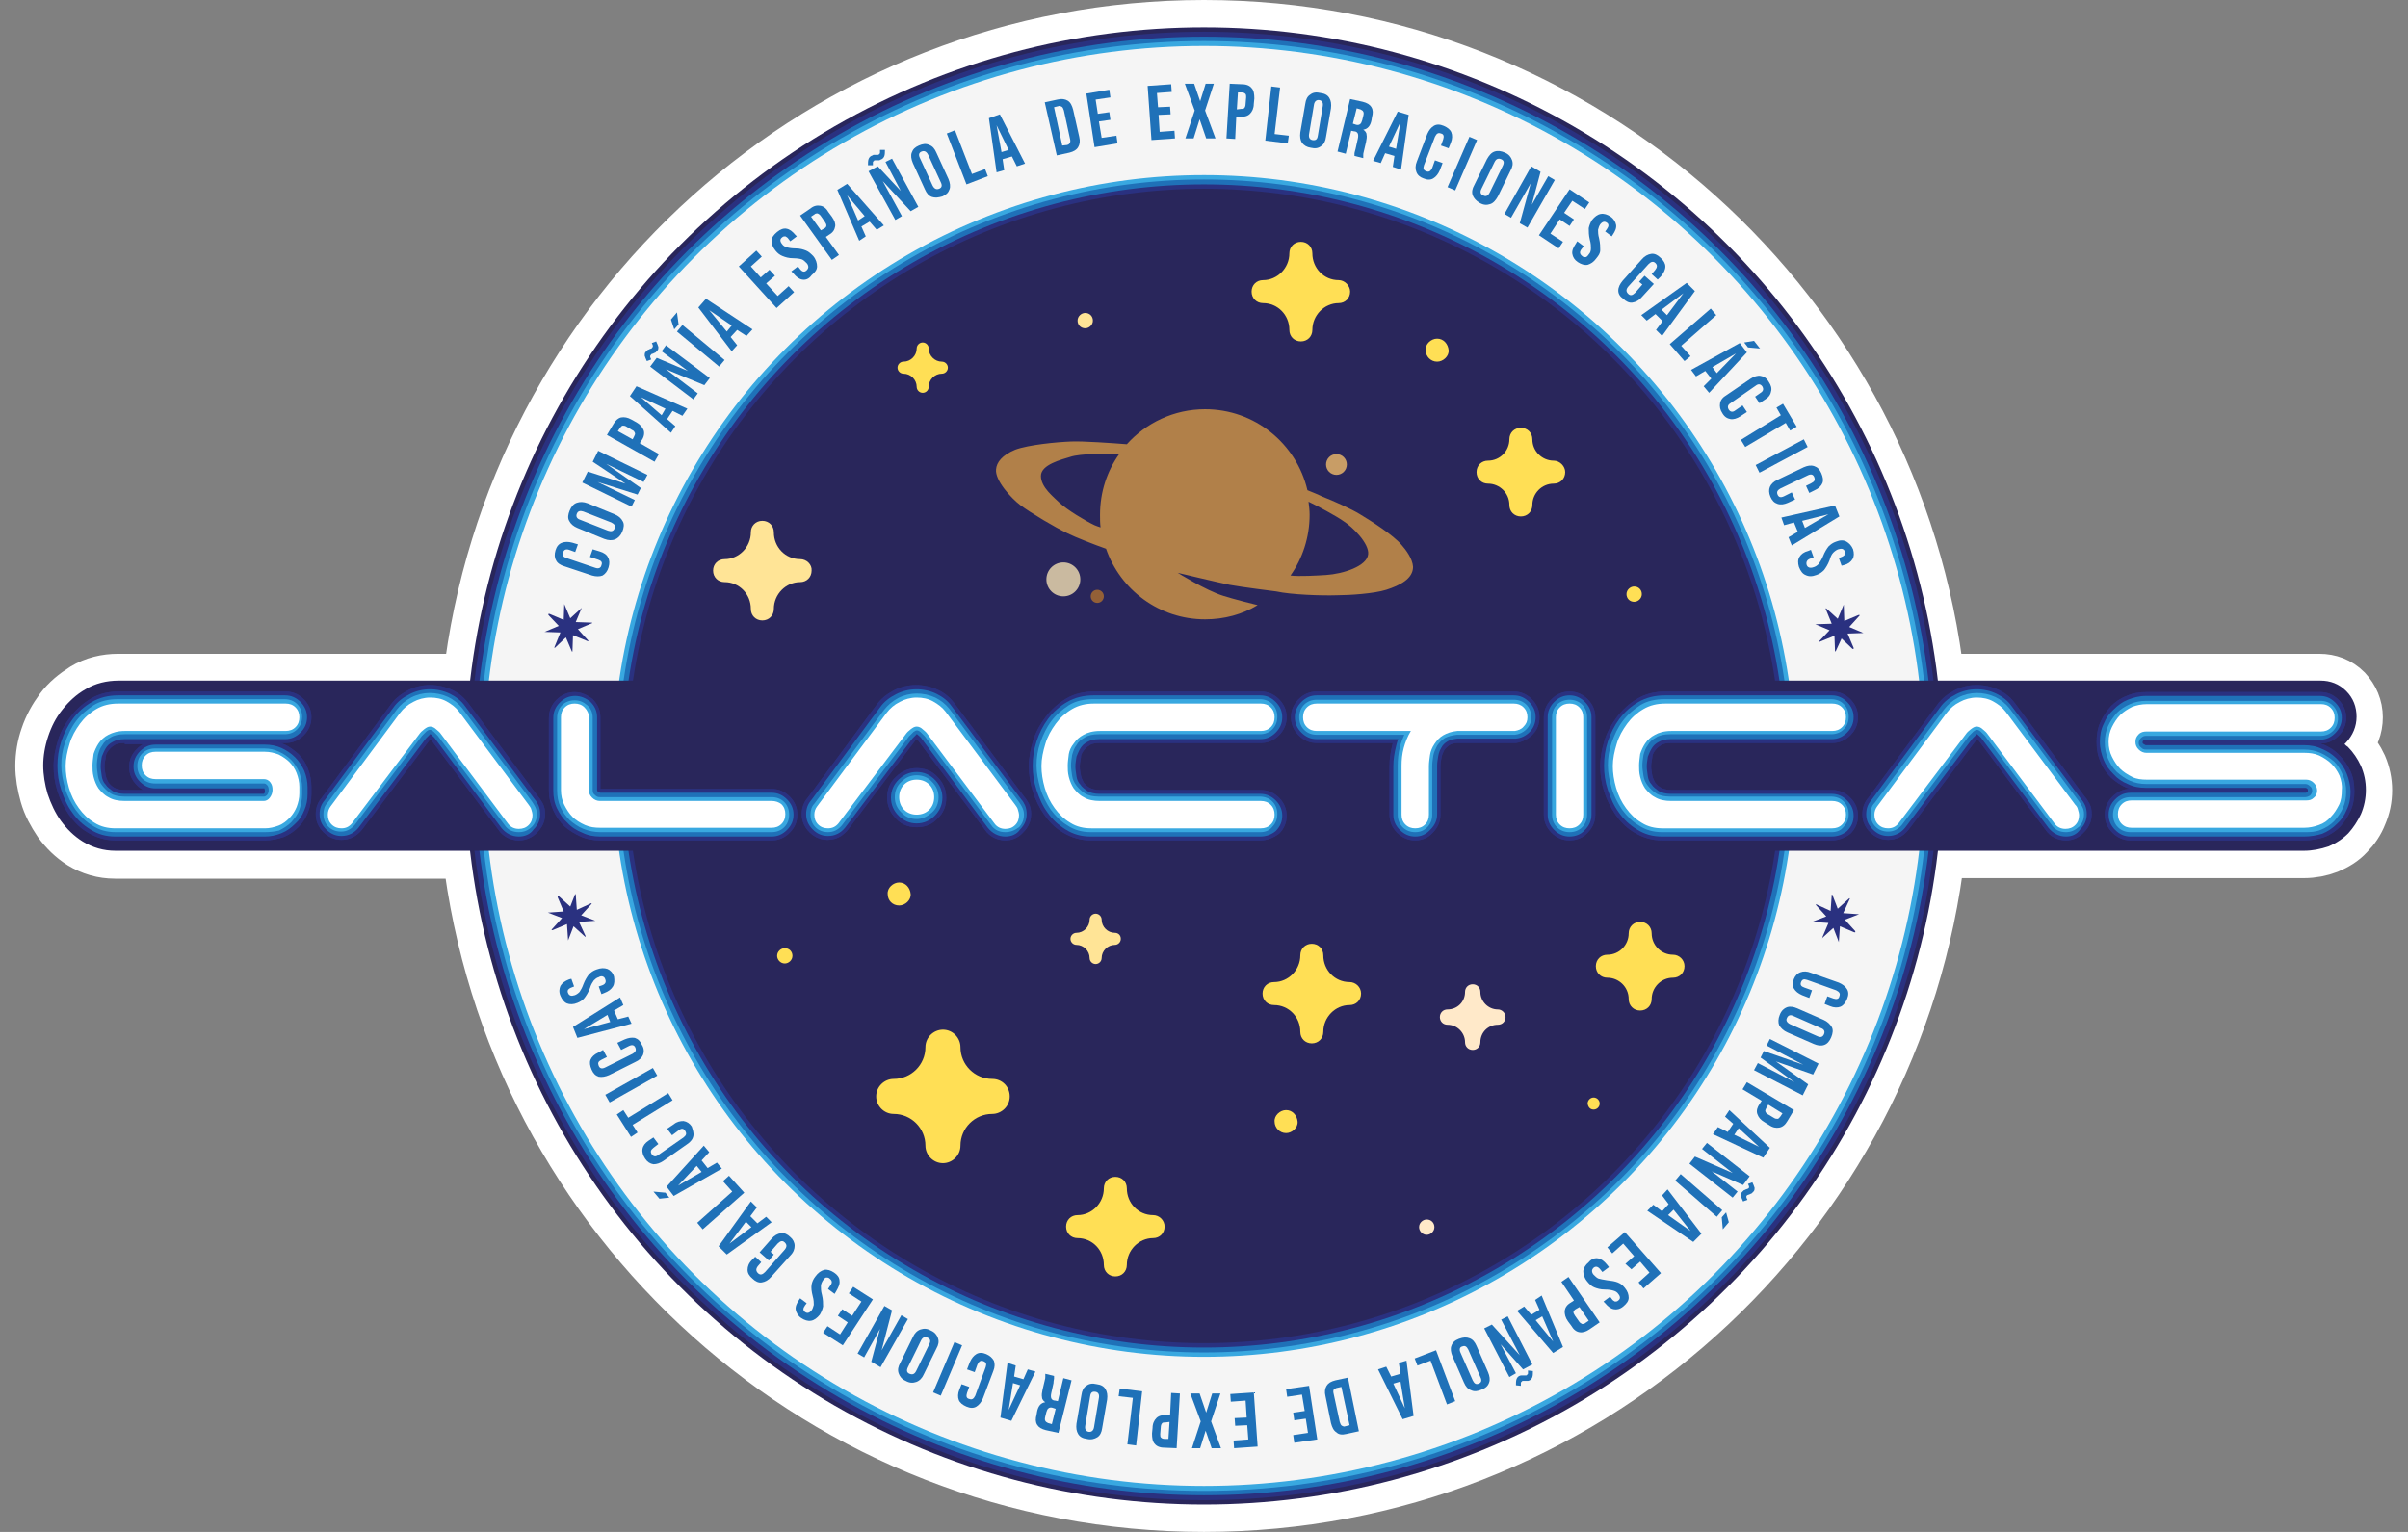 <?xml version="1.0" encoding="utf-8"?>
<!-- Generator: Adobe Illustrator 24.2.0, SVG Export Plug-In . SVG Version: 6.00 Build 0)  -->
<svg version="1.1" id="Capa_1" xmlns="http://www.w3.org/2000/svg" xmlns:xlink="http://www.w3.org/1999/xlink" x="0px" y="0px"
	 viewBox="0 0 440 280" style="enable-background:new 0 0 440 280;" xml:space="preserve">
<rect x="0" y="0" width="440" height="280" fill="#808080" stroke="none"/>
<style type="text/css">
	.st0{fill:none;stroke:#FFFFFF;stroke-width:10;stroke-miterlimit:10;}
	.st1{fill:#29265B;}
	.st2{fill:#2A3180;}
	.st3{fill:#1F71B8;}
	.st4{fill:#39A8E0;}
	.st5{fill:#F5F5F5;}
	.st6{fill:#FFDF55;}
	.st7{fill:#FFE496;}
	.st8{fill:#FFE9C9;}
	.st9{fill:#C89D66;}
	.st10{fill:#CABAA0;}
	.st11{fill:#936037;}
	.st12{fill:#B18049;}
	.st13{fill:#FFFFFF;}
</style>
<g>
	<path class="st0" d="M431.2,140.1c-0.6-1.3-1.4-2.5-2.4-3.5c-0.2-0.2-0.4-0.4-0.6-0.5c0.1-0.1,0.2-0.2,0.3-0.3
		c1.3-1.3,1.9-2.9,1.9-4.7c0-1.8-0.7-3.4-1.9-4.7c-1.3-1.3-2.9-1.9-4.7-1.9h-69.8C346.4,57.2,289.3,5,220,5S93.6,57.2,85.9,124.5
		H21.6c-2.2,0-4.3,0.5-6.1,1.6c-1.6,1-3.1,2.2-4.2,3.7c-1.1,1.5-2,3.1-2.6,4.9c-0.6,1.7-0.9,3.5-0.9,5.3c0,1.7,0.3,3.4,0.8,5.2
		c0.5,1.8,1.4,3.4,2.4,4.9c1.1,1.5,2.4,2.8,4,3.8c1.8,1.1,3.8,1.7,6,1.7h64.8C93.6,222.8,150.7,275,220,275s126.4-52.2,134.1-119.5
		H421c1.5,0,3-0.3,4.3-0.8c1.4-0.6,2.6-1.3,3.6-2.4c1-1,1.8-2.2,2.3-3.5c0.6-1.4,0.9-2.8,0.9-4.4C432.1,143,431.8,141.5,431.2,140.1
		z"/>
	<g>
		<circle class="st1" cx="220" cy="140" r="135"/>
		<circle class="st2" cx="220" cy="140" r="134.2"/>
		<circle class="st3" cx="220" cy="140" r="133.3"/>
		<circle class="st4" cx="220" cy="140" r="132.5"/>
		<circle class="st5" cx="220" cy="140" r="131.6"/>
		<circle class="st4" cx="220" cy="140" r="108"/>
		<circle class="st3" cx="220" cy="140" r="107.2"/>
		<circle class="st2" cx="220" cy="140" r="106.3"/>
		<circle class="st1" cx="220" cy="140" r="105.5"/>
	</g>
	<g>
		<g>
			<path class="st6" d="M262.6,66.1c1.1,0,2.2-1,2.1-2.1c-0.1-1.1-0.9-2.1-2.1-2.1c-1.1,0-2.2,1-2.1,2.1
				C260.5,65.1,261.4,66.1,262.6,66.1z"/>
			<path class="st6" d="M291.2,202.8c0.6,0,1.1-0.5,1.1-1.1c0-0.6-0.5-1.1-1.1-1.1c-0.6,0-1.1,0.5-1.1,1.1
				C290.2,202.4,290.6,202.8,291.2,202.8z"/>
			<path class="st7" d="M198.3,60c0.7,0,1.4-0.6,1.4-1.4c0-0.8-0.6-1.4-1.4-1.4c-0.7,0-1.4,0.6-1.4,1.4
				C196.9,59.4,197.5,60,198.3,60z"/>
			<path class="st8" d="M260.7,225.7c0.7,0,1.4-0.6,1.4-1.4c0-0.8-0.6-1.4-1.4-1.4c-0.7,0-1.4,0.6-1.4,1.4
				C259.3,225,259.9,225.7,260.7,225.7z"/>
			<path class="st6" d="M143.4,176.1c0.7,0,1.4-0.6,1.4-1.4c0-0.8-0.6-1.4-1.4-1.4c-0.7,0-1.4,0.6-1.4,1.4
				C142,175.4,142.6,176.1,143.4,176.1z"/>
			<path class="st6" d="M298.6,110c0.7,0,1.4-0.6,1.4-1.4c0-0.8-0.6-1.4-1.4-1.4c-0.7,0-1.4,0.6-1.4,1.4
				C297.2,109.4,297.8,110,298.6,110z"/>
			<path class="st6" d="M164.3,165.5c1.1,0,2.2-1,2.1-2.1c-0.1-1.1-0.9-2.1-2.1-2.1c-1.1,0-2.2,1-2.1,2.1
				C162.2,164.6,163.1,165.5,164.3,165.5z"/>
			<path class="st6" d="M235,207.1c1.1,0,2.2-1,2.1-2.1c-0.1-1.1-0.9-2.1-2.1-2.1c-1.1,0-2.2,1-2.1,2.1
				C232.9,206.1,233.8,207.1,235,207.1z"/>
			<path class="st6" d="M244.6,51.2c-2.7,0-4.8-2.2-4.8-4.9c0-1.2-0.9-2.1-2.1-2.1s-2.1,0.9-2.1,2.1c0,2.7-2.2,4.9-4.8,4.9
				c-1.2,0-2.1,0.9-2.1,2.1v0c0,1.2,0.9,2.1,2.1,2.1c2.7,0,4.8,2.2,4.8,4.9c0,1.2,0.9,2.1,2.1,2.1s2.1-0.9,2.1-2.1
				c0-2.7,2.2-4.9,4.8-4.9c1.2,0,2.1-0.9,2.1-2.1v0C246.7,52.2,245.7,51.2,244.6,51.2z"/>
			<path class="st6" d="M210.7,222.1c-2.7,0-4.8-2.2-4.8-4.9c0-1.2-0.9-2.1-2.1-2.1s-2.1,0.9-2.1,2.1c0,2.7-2.2,4.9-4.8,4.9
				c-1.2,0-2.1,0.9-2.1,2.1v0c0,1.2,0.9,2.1,2.1,2.1c2.7,0,4.8,2.2,4.8,4.9c0,1.2,0.9,2.1,2.1,2.1s2.1-0.9,2.1-2.1
				c0-2.7,2.2-4.9,4.8-4.9c1.2,0,2.1-0.9,2.1-2.1v0C212.8,223,211.8,222.1,210.7,222.1z"/>
			<path class="st8" d="M273.7,184.5c-1.8,0-3.2-1.5-3.2-3.2c0-0.8-0.6-1.4-1.4-1.4s-1.4,0.6-1.4,1.4c0,1.8-1.4,3.2-3.2,3.2
				c-0.8,0-1.4,0.6-1.4,1.4v0c0,0.8,0.6,1.4,1.4,1.4c1.8,0,3.2,1.5,3.2,3.2c0,0.8,0.6,1.4,1.4,1.4s1.4-0.6,1.4-1.4
				c0-1.8,1.4-3.2,3.2-3.2c0.8,0,1.4-0.6,1.4-1.4v0C275.1,185.1,274.4,184.5,273.7,184.5z"/>
			<path class="st7" d="M146.2,102.2c-2.7,0-4.8-2.2-4.8-4.9c0-1.2-0.9-2.1-2.1-2.1s-2.1,0.9-2.1,2.1c0,2.7-2.2,4.9-4.8,4.9
				c-1.2,0-2.1,0.9-2.1,2.1v0c0,1.2,0.9,2.1,2.1,2.1c2.7,0,4.8,2.2,4.8,4.9c0,1.2,0.9,2.1,2.1,2.1s2.1-0.9,2.1-2.1
				c0-2.7,2.2-4.9,4.8-4.9c1.2,0,2.1-0.9,2.1-2.1v0C148.4,103.2,147.4,102.2,146.2,102.2z"/>
			<path class="st6" d="M246.6,179.5c-2.7,0-4.8-2.2-4.8-4.9c0-1.2-0.9-2.1-2.1-2.1s-2.1,0.9-2.1,2.1c0,2.7-2.2,4.9-4.8,4.9
				c-1.2,0-2.1,0.9-2.1,2.1v0c0,1.2,0.9,2.1,2.1,2.1c2.7,0,4.8,2.2,4.8,4.9c0,1.2,0.9,2.1,2.1,2.1s2.1-0.9,2.1-2.1
				c0-2.7,2.2-4.9,4.8-4.9c1.2,0,2.1-0.9,2.1-2.1v0C248.7,180.4,247.7,179.5,246.6,179.5z"/>
			<path class="st6" d="M172.1,66.1c-1.3,0-2.4-1.1-2.4-2.4c0-0.6-0.5-1.1-1.1-1.1s-1.1,0.5-1.1,1.1c0,1.3-1.1,2.4-2.4,2.4
				c-0.6,0-1.1,0.5-1.1,1.1v0c0,0.6,0.5,1.1,1.1,1.1c1.3,0,2.4,1.1,2.4,2.4c0,0.6,0.5,1.1,1.1,1.1s1.1-0.5,1.1-1.1
				c0-1.3,1.1-2.4,2.4-2.4c0.6,0,1.1-0.5,1.1-1.1v0C173.2,66.6,172.7,66.1,172.1,66.1z"/>
			<path class="st7" d="M203.7,170.5c-1.3,0-2.4-1.1-2.4-2.4c0-0.6-0.5-1.1-1.1-1.1s-1.1,0.5-1.1,1.1c0,1.3-1.1,2.4-2.4,2.4
				c-0.6,0-1.1,0.5-1.1,1.1v0c0,0.6,0.5,1.1,1.1,1.1c1.3,0,2.4,1.1,2.4,2.4c0,0.6,0.5,1.1,1.1,1.1s1.1-0.5,1.1-1.1
				c0-1.3,1.1-2.4,2.4-2.4c0.6,0,1.1-0.5,1.1-1.1v0C204.8,170.9,204.3,170.5,203.7,170.5z"/>
			<path class="st6" d="M283.9,84.2c-2.1,0-3.9-1.7-3.9-3.9c0-1.2-0.9-2.1-2.1-2.1c-1.2,0-2.1,0.9-2.1,2.1c0,2.1-1.7,3.9-3.9,3.9
				c-1.2,0-2.1,0.9-2.1,2.1v0c0,1.2,0.9,2.1,2.1,2.1c2.1,0,3.9,1.7,3.9,3.9c0,1.2,0.9,2.1,2.1,2.1c1.2,0,2.1-0.9,2.1-2.1
				c0-2.1,1.7-3.9,3.9-3.9c1.2,0,2.1-0.9,2.1-2.1v0C286,85.2,285,84.2,283.9,84.2z"/>
			<path class="st6" d="M181.3,197.2c-3.2,0-5.8-2.6-5.8-5.8c0-1.7-1.4-3.2-3.2-3.2c-1.7,0-3.2,1.4-3.2,3.2c0,3.2-2.6,5.8-5.8,5.8
				c-1.7,0-3.2,1.4-3.2,3.2v0c0,1.7,1.4,3.2,3.2,3.2c3.2,0,5.8,2.6,5.8,5.8c0,1.7,1.4,3.2,3.2,3.2c1.7,0,3.2-1.4,3.2-3.2
				c0-3.2,2.6-5.8,5.8-5.8c1.7,0,3.2-1.4,3.2-3.2v0C184.5,198.6,183.1,197.2,181.3,197.2z"/>
			<path class="st6" d="M305.7,174.5c-2.1,0-3.9-1.7-3.9-3.9c0-1.2-0.9-2.1-2.1-2.1c-1.2,0-2.1,0.9-2.1,2.1c0,2.1-1.7,3.9-3.9,3.9
				c-1.2,0-2.1,0.9-2.1,2.1v0c0,1.2,0.9,2.1,2.1,2.1c2.1,0,3.9,1.7,3.9,3.9c0,1.2,0.9,2.1,2.1,2.1c1.2,0,2.1-0.9,2.1-2.1
				c0-2.1,1.7-3.9,3.9-3.9c1.2,0,2.1-0.9,2.1-2.1v0C307.8,175.4,306.8,174.5,305.7,174.5z"/>
		</g>
		<g>
			<circle class="st9" cx="244.2" cy="84.9" r="1.9"/>
			<circle class="st10" cx="194.3" cy="105.9" r="3.1"/>
			<circle class="st11" cx="200.5" cy="109" r="1.2"/>
			<path class="st12" d="M256.1,99.6c-1.5-1.8-5.6-4.4-7.6-5.6c-1.6-1-5-2.5-6.8-3.2c-0.6-0.3-1.8-0.8-2.8-1.2
				c-2-8.5-9.6-14.8-18.7-14.8c-5.7,0-10.8,2.5-14.3,6.4c-2.5-0.2-8.1-0.6-10.2-0.5c-2.6,0.1-7.8,0.6-10.2,1.5
				c-2.4,1-3.4,2.3-3.5,3.6c-0.2,2,2.7,5.2,4.4,6.5c2,1.5,6.4,4.1,8.7,5.2c1.4,0.7,5,2.1,7,2.8c2.6,7.5,9.7,12.9,18.1,12.9
				c3.5,0,6.8-0.9,9.6-2.6c-0.1,0-4.8-1.2-6.3-1.7c-3.2-1-8.3-4.2-8.3-4.2s7.1,1.7,9.5,2.2c2.1,0.4,8.5,1.2,8.5,1.2c0,0,0,0,0,0
				c2.7,0.6,8.3,0.8,11.1,0.7c2.3,0,6.8-0.3,9-1c2.5-0.8,4.9-2,4.9-4.2C258.1,102.1,256.9,100.5,256.1,99.6z M201,94.1
				c0,0.8,0,1.5,0.1,2.3c-0.4-0.1-0.8-0.3-1.1-0.4c-1.7-0.8-5-2.8-6.4-4.1c-1-1-3.4-2.8-3.4-4.9c0-2.1,3.8-3,5.4-3.5
				c1.8-0.6,6.4-0.6,8.9-0.5C202.3,86.1,201,89.9,201,94.1z M250,101.3c-0.2,2.2-4.6,3.6-7.7,3.8c-1.6,0.1-4.9,0.3-6.5,0.1h0
				c2.2-3.1,3.5-7,3.5-11.1c0-0.8-0.1-1.6-0.2-2.4c1.7,0.8,5,2.6,6.3,3.5C247.3,96.4,250.2,99.4,250,101.3z"/>
		</g>
	</g>
	<g>
		<g>
			<path class="st2" d="M106.3,111L106.3,111L106.3,111l0,0.1l-1.1,2.6l2.9,0.1l0.1,0l0,0c0,0,0,0,0,0.1s0,0,0,0l-2.6,1.1l1.9,2.1
				c0,0,0,0,0,0c0,0,0,0,0,0.1l0,0l-0.1,0l-2.7-1.1l-0.1,2.9l0,0.1l0,0c0,0,0,0-0.1,0c0,0,0,0,0,0l-1.1-2.6l-2,1.9c0,0,0,0,0,0
				c0,0,0,0-0.1,0l0,0l0-0.1l1.1-2.7l-2.8-0.1l-0.1,0l-0.1,0l0,0c0,0,0,0,0,0c0,0,0,0,0.1,0l2.6-1.1l-1.9-2c0,0,0,0,0-0.1
				c0,0,0,0,0-0.1l0,0l0.1,0l0.1,0l2.6,1.1l0.1-2.8l0-0.1l0-0.1l0,0c0,0,0,0,0,0c0,0,0,0,0,0.1l1.1,2.6l2.1-1.9
				C106.3,111,106.3,111,106.3,111C106.3,111,106.3,111,106.3,111z"/>
			<path class="st3" d="M110.1,105.2c-0.5,0.2-1.2,0.2-1.9,0l-5.1-1.7c-0.7-0.2-1.3-0.6-1.5-1.1c-0.3-0.5-0.3-1.1-0.1-1.8
				c0.2-0.7,0.6-1.2,1.2-1.4c0.5-0.2,1.2-0.2,1.9,0l1,0.3l-0.5,1.4l-1.1-0.4c-0.6-0.2-1,0-1.1,0.5c-0.2,0.5,0,0.8,0.6,1l5.3,1.8
				c0.6,0.2,1,0,1.1-0.5c0.2-0.5,0-0.8-0.6-1l-1.5-0.5l0.5-1.4l1.3,0.4c0.7,0.2,1.3,0.6,1.5,1.1c0.3,0.5,0.3,1.1,0.1,1.8
				S110.6,104.9,110.1,105.2z"/>
			<path class="st3" d="M112.4,98.6c-0.6,0.2-1.2,0.2-2-0.1l-4.9-2c-0.7-0.3-1.2-0.7-1.5-1.3c-0.3-0.5-0.2-1.2,0.1-1.9
				c0.3-0.7,0.7-1.2,1.3-1.4c0.6-0.2,1.2-0.2,2,0.1l4.9,2c0.7,0.3,1.2,0.7,1.5,1.3c0.3,0.5,0.2,1.2-0.1,1.9
				C113.4,97.9,113,98.3,112.4,98.6z M111.7,95.5l-5.1-2c-0.6-0.2-1-0.1-1.2,0.4c-0.2,0.5,0,0.9,0.6,1.1l5.1,2
				c0.6,0.2,1,0.1,1.2-0.4C112.5,96.1,112.3,95.8,111.7,95.5z"/>
			<path class="st3" d="M106.4,88.2l1-2l6.9,2.2l0,0l-6-4l1-2l9,4.4l-0.7,1.3l-6.8-3.3l0,0l6.3,4.4l-0.6,1.2l-7.3-2.3l0,0l6.8,3.3
				l-0.6,1.2L106.4,88.2z"/>
			<path class="st3" d="M110.9,79.5l1.2-2c0.4-0.7,0.9-1.1,1.4-1.2c0.6-0.1,1.2,0,1.9,0.4l0.9,0.5c0.7,0.4,1.1,0.9,1.3,1.4
				c0.2,0.5,0.1,1.2-0.3,1.8l-0.4,0.6l3.5,2l-0.8,1.4L110.9,79.5z M115.9,79.7c0.1-0.2,0.2-0.4,0.1-0.6s-0.2-0.4-0.5-0.5l-1-0.6
				c-0.3-0.2-0.5-0.2-0.7-0.2c-0.2,0-0.3,0.2-0.5,0.4l-0.4,0.6l2.7,1.5L115.9,79.7z"/>
			<path class="st3" d="M115.1,72.4l1.2-1.8l9.3,4.1l-0.9,1.3l-1.8-0.9l0,0l-1,1.5l1.5,1.3l-0.8,1.2L115.1,72.4z M121.6,74.7
				l-4.5-2.1l0,0l3.8,3.3L121.6,74.7z"/>
			<path class="st3" d="M118.2,66c-0.2-0.4-0.3-0.7-0.4-1c0-0.3,0-0.5,0.2-0.7c0.1-0.1,0.2-0.2,0.3-0.3s0.3-0.1,0.4-0.2
				c0.1,0,0.2-0.1,0.3-0.1s0.1-0.1,0.2-0.2c0.1-0.1,0.1-0.2,0.1-0.3s-0.1-0.3-0.2-0.5l0.8-0.3c0.2,0.4,0.3,0.7,0.4,1
				c0,0.3,0,0.5-0.2,0.7c-0.1,0.1-0.2,0.2-0.3,0.3c-0.1,0.1-0.3,0.1-0.4,0.2c-0.1,0-0.2,0.1-0.3,0.1c-0.1,0-0.1,0.1-0.2,0.2
				c-0.1,0.1-0.1,0.2-0.1,0.3c0,0.1,0.1,0.3,0.2,0.5L118.2,66z M118.8,67l1.2-1.6l5.7,2.4l0,0l-4.8-3.6l0.8-1.1l8,6l-1,1.3l-7-2.9
				l0,0l5.8,4.4l-0.8,1.1L118.8,67z"/>
			<path class="st3" d="M122.6,58.4l1.1-1.3l0.3,2.2l-0.8,0.9L122.6,58.4z M123.7,60.6l1-1.2l7.7,6.4l-1,1.2L123.7,60.6z"/>
			<path class="st3" d="M127.6,56.2l1.4-1.6l8.5,5.6l-1.1,1.2l-1.7-1.1l0,0l-1.2,1.3l1.2,1.5l-1,1.1L127.6,56.2z M133.7,59.5
				l-4.1-2.8l0,0l3.2,3.9L133.7,59.5z"/>
			<path class="st3" d="M135,48.7l3.2-2.9l1,1.1l-2,1.8l1.8,2l1.6-1.4l1,1.1l-1.6,1.4l2.1,2.3l2-1.8l1,1.1l-3.2,2.9L135,48.7z"/>
			<path class="st3" d="M146.6,51.1c-0.6-0.1-1.1-0.5-1.6-1.1l-0.4-0.4l1.2-0.9l0.4,0.5c0.4,0.5,0.8,0.6,1.2,0.2
				c0.2-0.2,0.3-0.4,0.3-0.6s-0.1-0.5-0.3-0.7c-0.3-0.3-0.6-0.6-0.9-0.7c-0.3-0.1-0.9-0.2-1.5-0.2c-0.9,0-1.5-0.2-2-0.4
				c-0.5-0.2-0.9-0.5-1.3-1c-0.5-0.6-0.7-1.2-0.7-1.8c0-0.6,0.4-1.1,1-1.6c0.6-0.5,1.2-0.7,1.7-0.6c0.6,0.1,1.1,0.5,1.6,1.1l0.3,0.3
				l-1.2,0.9l-0.3-0.4c-0.2-0.3-0.4-0.4-0.6-0.5c-0.2,0-0.4,0-0.6,0.2c-0.4,0.3-0.4,0.7,0,1.2c0.2,0.3,0.5,0.5,0.9,0.6
				c0.3,0.1,0.9,0.2,1.5,0.2c0.9,0,1.5,0.2,2,0.4c0.5,0.2,0.9,0.6,1.3,1c0.5,0.6,0.7,1.3,0.7,1.9c0,0.6-0.4,1.1-1,1.6
				C147.8,51,147.2,51.2,146.6,51.1z"/>
			<path class="st3" d="M146.2,39.4l1.9-1.3c0.6-0.5,1.2-0.6,1.8-0.5c0.6,0.1,1.1,0.5,1.5,1.2l0.6,0.8c0.5,0.7,0.7,1.3,0.6,1.8
				c-0.1,0.6-0.4,1.1-1.1,1.5l-0.6,0.4l2.4,3.3l-1.3,0.9L146.2,39.4z M150.7,41.7c0.2-0.1,0.3-0.3,0.3-0.5c0-0.2-0.1-0.4-0.3-0.7
				l-0.7-1c-0.2-0.3-0.4-0.4-0.6-0.5c-0.2,0-0.4,0-0.6,0.2l-0.6,0.4l1.8,2.5L150.7,41.7z"/>
			<path class="st3" d="M153,34.7l1.8-1.1l6.7,7.6l-1.3,0.8l-1.3-1.5l0,0l-1.5,0.9l0.8,1.8l-1.2,0.8L153,34.7z M158,39.5l-3.2-3.8
				l0,0l2,4.6L158,39.5z"/>
			<path class="st3" d="M158.6,30.2c0-0.4,0-0.8,0.1-1.1c0.1-0.3,0.3-0.5,0.5-0.6c0.2-0.1,0.3-0.1,0.4-0.2c0.1,0,0.3,0,0.5,0
				c0.1,0,0.2,0,0.3,0c0.1,0,0.2,0,0.2-0.1c0.1-0.1,0.2-0.1,0.2-0.3c0-0.1,0-0.3,0-0.5l0.9,0c0,0.4,0,0.8-0.1,1.1
				c-0.1,0.3-0.3,0.5-0.5,0.6c-0.2,0.1-0.3,0.1-0.4,0.2c-0.1,0-0.3,0-0.5,0c-0.1,0-0.2,0-0.3,0c-0.1,0-0.2,0-0.2,0.1
				c-0.1,0.1-0.2,0.1-0.2,0.3c0,0.1,0,0.3,0,0.5L158.6,30.2z M158.7,31.3l1.7-0.9l4.2,4.5l0,0l-2.8-5.3L163,29l4.8,8.8l-1.4,0.8
				l-5.1-5.5l0,0l3.5,6.4l-1.2,0.7L158.7,31.3z"/>
			<path class="st3" d="M170.3,36c-0.6-0.2-1-0.7-1.3-1.4l-2.2-4.8c-0.3-0.7-0.4-1.4-0.2-1.9c0.2-0.6,0.6-1,1.3-1.3
				c0.7-0.3,1.3-0.4,1.9-0.1c0.6,0.2,1,0.7,1.3,1.4l2.2,4.8c0.3,0.7,0.4,1.4,0.2,1.9c-0.2,0.6-0.6,1-1.3,1.3
				C171.5,36.1,170.9,36.2,170.3,36z M171.9,33.3l-2.3-5c-0.3-0.6-0.7-0.8-1.2-0.6c-0.5,0.2-0.6,0.6-0.3,1.2l2.3,5
				c0.3,0.6,0.7,0.8,1.2,0.6C172.1,34.3,172.2,33.9,171.9,33.3z"/>
			<path class="st3" d="M173,24.4l1.5-0.6l3.1,8l2.4-0.9l0.5,1.3l-3.9,1.5L173,24.4z"/>
			<path class="st3" d="M180.7,21.6l2-0.7l4.6,9l-1.5,0.5l-0.9-1.8l0,0l-1.7,0.5l0.3,2l-1.4,0.4L180.7,21.6z M184.3,27.4l-2.2-4.5
				l0,0l0.9,4.9L184.3,27.4z"/>
			<path class="st3" d="M190.9,18.7l2.3-0.5c0.8-0.2,1.4-0.1,1.9,0.2c0.5,0.3,0.8,0.9,1,1.7l1.1,4.9c0.2,0.8,0.1,1.4-0.2,1.9
				c-0.3,0.5-0.8,0.8-1.6,1l-2.3,0.5L190.9,18.7z M195,26.5c0.3-0.1,0.4-0.2,0.5-0.4s0.1-0.4,0-0.8l-1.1-5.1
				c-0.1-0.3-0.2-0.6-0.4-0.7c-0.2-0.1-0.4-0.2-0.6-0.1l-0.8,0.2l1.5,7L195,26.5z"/>
			<path class="st3" d="M198.5,17.1l4.2-0.7l0.2,1.4l-2.7,0.4l0.4,2.6l2.1-0.3l0.2,1.4l-2.1,0.3l0.5,3l2.7-0.4l0.2,1.4l-4.2,0.7
				L198.5,17.1z"/>
			<path class="st3" d="M209.7,15.7l4.3-0.3l0.1,1.4l-2.7,0.2l0.2,2.6l2.2-0.1l0.1,1.4l-2.2,0.1l0.2,3.1l2.7-0.2l0.1,1.4l-4.3,0.3
				L209.7,15.7z"/>
			<path class="st3" d="M218.3,20.2l-1.8-4.9l1.7,0l1.1,3.2l0,0l1-3.2l1.5,0l-1.6,4.9l1.9,5.1l-1.7,0l-1.2-3.5l0,0l-1.1,3.5l-1.5,0
				L218.3,20.2z"/>
			<path class="st3" d="M224.7,15.3l2.3,0.1c0.8,0,1.4,0.3,1.7,0.7c0.4,0.4,0.5,1.1,0.5,1.9l-0.1,1c0,0.8-0.3,1.4-0.7,1.8
				c-0.4,0.4-1,0.6-1.8,0.5l-0.7,0l-0.2,4.1l-1.6-0.1L224.7,15.3z M226.8,19.9c0.3,0,0.5,0,0.6-0.2c0.1-0.1,0.2-0.4,0.2-0.7l0.1-1.2
				c0-0.3,0-0.6-0.2-0.7c-0.1-0.1-0.3-0.2-0.6-0.2l-0.7,0l-0.2,3.1L226.8,19.9z"/>
			<path class="st3" d="M232.3,15.8l1.6,0.2l-1,8.5l2.6,0.3l-0.2,1.4l-4.1-0.5L232.3,15.8z"/>
			<path class="st3" d="M237.9,26.1c-0.3-0.5-0.4-1.1-0.3-1.9l0.9-5.2c0.1-0.8,0.4-1.4,0.9-1.7c0.5-0.4,1.1-0.5,1.9-0.3
				c0.8,0.1,1.3,0.4,1.6,0.9c0.3,0.5,0.4,1.1,0.3,1.9l-0.9,5.2c-0.1,0.8-0.4,1.4-0.9,1.7c-0.5,0.4-1.1,0.5-1.9,0.3
				C238.8,26.9,238.3,26.6,237.9,26.1z M240.8,24.8l0.9-5.4c0.1-0.6-0.1-1-0.6-1.1c-0.5-0.1-0.9,0.2-1,0.8l-0.9,5.4
				c-0.1,0.6,0.1,1,0.6,1.1C240.4,25.7,240.7,25.5,240.8,24.8z"/>
			<path class="st3" d="M246.7,18.1l2.3,0.5c0.8,0.2,1.3,0.5,1.6,1c0.3,0.5,0.3,1.1,0.1,1.8l-0.1,0.6c-0.2,1-0.7,1.6-1.5,1.7l0,0
				c0.3,0.2,0.6,0.5,0.6,0.9c0.1,0.4,0,0.9-0.1,1.4l-0.4,1.7c-0.1,0.3-0.1,0.5-0.1,0.7c0,0.2,0,0.4,0,0.5l-1.6-0.4
				c0-0.2,0-0.3,0-0.5c0-0.1,0.1-0.4,0.2-0.8l0.4-1.8c0.1-0.4,0.1-0.8,0-1c-0.1-0.2-0.3-0.4-0.7-0.4l-0.5-0.1l-1,4.2l-1.5-0.4
				L246.7,18.1z M247.8,22.8c0.3,0.1,0.6,0,0.7-0.1c0.2-0.1,0.3-0.4,0.4-0.7l0.2-0.8c0.1-0.4,0.1-0.6,0-0.8
				c-0.1-0.2-0.3-0.3-0.5-0.4l-0.7-0.2l-0.7,2.8L247.8,22.8z"/>
			<path class="st3" d="M255.4,20.4l2,0.6l-1.4,10l-1.5-0.5l0.3-2l0,0l-1.7-0.5l-0.8,1.8l-1.4-0.4L255.4,20.4z M255.1,27.2l0.8-4.9
				l0,0l-2.1,4.5L255.1,27.2z"/>
			<path class="st3" d="M258.8,31.4c-0.2-0.5-0.2-1.2,0.1-1.9l1.9-5c0.3-0.7,0.7-1.2,1.2-1.5c0.5-0.3,1.1-0.3,1.8,0
				c0.7,0.3,1.2,0.7,1.4,1.2c0.2,0.5,0.2,1.2-0.1,1.9l-0.4,1l-1.4-0.5l0.4-1.1c0.2-0.6,0.1-1-0.4-1.1c-0.5-0.2-0.8,0-1.1,0.6l-2,5.2
				c-0.2,0.6-0.1,0.9,0.4,1.1c0.5,0.2,0.8,0,1.1-0.6l0.5-1.4l1.4,0.5l-0.5,1.3c-0.3,0.7-0.7,1.2-1.2,1.5c-0.5,0.3-1.1,0.3-1.8,0
				C259.5,32.4,259,32,258.8,31.4z"/>
			<path class="st3" d="M268.5,25l1.4,0.6l-4,9.2l-1.4-0.6L268.5,25z"/>
			<path class="st3" d="M269.1,35.7c-0.2-0.6-0.1-1.2,0.3-1.9l2.3-4.7c0.4-0.7,0.8-1.2,1.4-1.4c0.6-0.2,1.2-0.1,1.9,0.2
				c0.7,0.3,1.1,0.8,1.3,1.4c0.2,0.6,0.1,1.2-0.3,1.9l-2.3,4.7c-0.4,0.7-0.8,1.2-1.4,1.4c-0.6,0.2-1.2,0.2-1.9-0.2
				C269.7,36.7,269.3,36.2,269.1,35.7z M272.2,35.2l2.4-4.9c0.3-0.6,0.2-1-0.3-1.2c-0.5-0.2-0.9-0.1-1.2,0.5l-2.4,4.9
				c-0.3,0.6-0.2,1,0.3,1.2C271.5,36,271.9,35.8,272.2,35.2z"/>
			<path class="st3" d="M279.8,30.4l1.7,1l-1.6,6l0,0l3-5.2l1.2,0.7l-5,8.7l-1.4-0.8l2-7.3l0,0l-3.6,6.3l-1.2-0.7L279.8,30.4z"/>
			<path class="st3" d="M286.8,34.6l3.6,2.4l-0.8,1.2l-2.3-1.5l-1.5,2.2l1.8,1.2l-0.8,1.2l-1.8-1.2l-1.7,2.6l2.3,1.5l-0.8,1.2
				l-3.6-2.4L286.8,34.6z"/>
			<path class="st3" d="M287.3,46.4c-0.1-0.6,0.2-1.2,0.6-1.8l0.3-0.5l1.2,0.9l-0.4,0.5c-0.4,0.5-0.4,0.9,0.1,1.3
				c0.2,0.2,0.4,0.2,0.6,0.2c0.2,0,0.4-0.2,0.6-0.5c0.3-0.3,0.4-0.7,0.4-1.1s0-0.9-0.2-1.6c-0.2-0.8-0.2-1.5-0.2-2.1
				c0.1-0.5,0.3-1,0.6-1.5c0.5-0.6,1-1,1.6-1.1c0.6-0.1,1.2,0.1,1.8,0.5c0.6,0.4,0.9,1,1,1.5c0.1,0.6-0.2,1.2-0.6,1.8l-0.2,0.3
				l-1.2-0.9l0.3-0.4c0.2-0.3,0.3-0.5,0.3-0.7c0-0.2-0.1-0.4-0.3-0.5c-0.4-0.3-0.8-0.2-1.2,0.3c-0.2,0.3-0.3,0.6-0.4,1
				c0,0.4,0,0.9,0.2,1.6c0.2,0.9,0.2,1.5,0.2,2.1s-0.3,1-0.7,1.5c-0.5,0.7-1,1-1.6,1.2c-0.6,0.1-1.2-0.1-1.8-0.5
				C287.7,47.5,287.4,47,287.3,46.4z"/>
			<path class="st3" d="M295.7,53.1c0-0.6,0.3-1.2,0.8-1.8l3.5-3.9c0.5-0.6,1.1-0.9,1.7-1c0.6-0.1,1.2,0.2,1.7,0.7
				c0.6,0.5,0.9,1.1,0.9,1.6c0,0.6-0.3,1.2-0.8,1.8l-0.6,0.6l-1.1-1l0.6-0.7c0.4-0.5,0.5-0.9,0.1-1.3c-0.4-0.4-0.8-0.3-1.3,0.2
				l-3.7,4.1c-0.4,0.5-0.4,0.9,0,1.3c0.4,0.4,0.8,0.3,1.3-0.2l1.3-1.5l-0.6-0.5l1-1.1l1.7,1.5l-2.2,2.4c-0.5,0.6-1.1,0.9-1.7,1
				c-0.6,0.1-1.2-0.2-1.7-0.7C296,54.2,295.7,53.7,295.7,53.1z"/>
			<path class="st3" d="M308.2,51.7l1.5,1.5l-6,8.2l-1.1-1.1l1.2-1.6l0,0l-1.3-1.3l-1.6,1.2l-1-1L308.2,51.7z M304.6,57.6l3-4l0,0
				l-4,3L304.6,57.6z"/>
			<path class="st3" d="M312.6,56.4l1,1.2l-6.4,5.6l1.7,1.9l-1.1,0.9l-2.7-3.1L312.6,56.4z"/>
			<path class="st3" d="M317.9,62.7l1.3,1.7l-6.9,7.4l-1-1.2l1.4-1.4l0,0l-1.1-1.4l-1.7,1l-0.9-1.2L317.9,62.7z M313.7,68.2l3.5-3.6
				l0,0l-4.3,2.5L313.7,68.2z M320.5,62.3l1.1,1.4l-2.2-0.2l-0.7-0.9L320.5,62.3z"/>
			<path class="st3" d="M314.3,73.7c0.1-0.6,0.5-1.1,1.2-1.5l4.4-3c0.6-0.4,1.3-0.6,1.8-0.5c0.6,0.1,1.1,0.4,1.5,1.1
				c0.4,0.6,0.6,1.2,0.4,1.8c-0.1,0.6-0.5,1.1-1.2,1.5l-0.9,0.6l-0.8-1.2l1-0.7c0.5-0.3,0.6-0.7,0.3-1.2c-0.3-0.4-0.7-0.5-1.2-0.1
				l-4.6,3.2c-0.5,0.3-0.6,0.7-0.3,1.2c0.3,0.4,0.7,0.5,1.2,0.1l1.3-0.9l0.8,1.2l-1.2,0.8c-0.6,0.4-1.3,0.6-1.8,0.5
				c-0.6-0.1-1.1-0.4-1.5-1.1C314.3,74.9,314.2,74.3,314.3,73.7z"/>
			<path class="st3" d="M325.4,75.9l-0.8-1.4l1.2-0.7l2.5,4.2l-1.2,0.7l-0.8-1.4l-7.4,4.4l-0.8-1.3L325.4,75.9z"/>
			<path class="st3" d="M329.6,80.3l0.7,1.4l-8.8,4.7l-0.7-1.4L329.6,80.3z"/>
			<path class="st3" d="M323.4,89c0.2-0.5,0.7-1,1.4-1.3l4.8-2.3c0.7-0.3,1.3-0.4,1.9-0.2c0.6,0.2,1,0.6,1.3,1.3
				c0.3,0.7,0.4,1.3,0.2,1.8c-0.2,0.5-0.7,1-1.4,1.3l-1,0.5l-0.6-1.3l1-0.5c0.6-0.3,0.7-0.6,0.5-1.1c-0.2-0.5-0.6-0.6-1.2-0.3
				l-5,2.4c-0.5,0.3-0.7,0.6-0.5,1.1c0.2,0.5,0.6,0.6,1.2,0.3l1.4-0.7l0.6,1.3l-1.3,0.6c-0.7,0.3-1.3,0.4-1.9,0.2
				c-0.6-0.2-1-0.6-1.3-1.3C323.2,90.1,323.2,89.5,323.4,89z"/>
			<path class="st3" d="M335.3,92.4l0.8,2l-8.7,5.3l-0.6-1.5l1.7-1l0,0l-0.7-1.7L326,96l-0.5-1.4L335.3,92.4z M329.8,96.5l4.3-2.5
				l0,0l-4.8,1.2L329.8,96.5z"/>
			<path class="st3" d="M328.8,101.8c0.3-0.5,0.8-0.9,1.6-1.1l0.5-0.2l0.5,1.4l-0.6,0.2c-0.6,0.2-0.8,0.6-0.7,1.1
				c0.1,0.3,0.2,0.4,0.4,0.5c0.2,0.1,0.5,0.1,0.8,0c0.4-0.1,0.7-0.3,1-0.6c0.2-0.3,0.5-0.7,0.8-1.4c0.3-0.8,0.7-1.4,1-1.8
				c0.4-0.4,0.8-0.7,1.4-0.9c0.7-0.3,1.4-0.3,1.9,0s0.9,0.7,1.2,1.4c0.2,0.7,0.2,1.3-0.1,1.8c-0.3,0.5-0.8,0.9-1.6,1.1l-0.4,0.1
				l-0.5-1.4l0.5-0.2c0.3-0.1,0.5-0.3,0.6-0.4c0.1-0.2,0.1-0.4,0-0.6c-0.2-0.5-0.6-0.6-1.2-0.4c-0.3,0.1-0.6,0.3-0.9,0.6
				s-0.5,0.7-0.7,1.4c-0.3,0.8-0.7,1.4-1,1.8c-0.4,0.4-0.8,0.7-1.4,0.9c-0.8,0.3-1.4,0.3-2,0c-0.5-0.2-0.9-0.7-1.2-1.5
				C328.5,102.9,328.5,102.3,328.8,101.8z"/>
			<path class="st2" d="M335.4,119.1L335.4,119.1L335.4,119.1l-0.1-0.1l-0.1-2.8l-2.7,1.1l-0.1,0l0,0c0,0,0,0,0-0.1c0,0,0,0,0,0
				l1.9-2l-2.6-1.1c0,0,0,0,0,0c0,0,0,0,0,0l0,0l0.1,0l2.9-0.1l-1.1-2.7l0-0.1l0,0c0,0,0,0,0.1,0c0,0,0,0,0,0l2.1,1.9l1.1-2.6
				c0,0,0,0,0,0c0,0,0,0,0,0l0,0l0,0.1l0.1,2.9l2.6-1.1l0.1,0l0.1,0l0,0c0,0,0,0,0,0c0,0,0,0,0,0.1l-1.9,2.1l2.6,1.1c0,0,0,0,0.1,0
				s0,0,0,0l0,0l-0.1,0l-0.1,0l-2.8,0.1l1.1,2.6l0,0.1l0,0.1l0,0c0,0,0,0-0.1,0c0,0,0,0-0.1,0l-2-1.9L335.4,119.1
				C335.5,119,335.5,119,335.4,119.1C335.4,119.1,335.4,119.1,335.4,119.1z"/>
		</g>
		<g>
			<path class="st2" d="M333,171.4L333,171.4L333,171.4l0-0.1l1.1-2.6l-2.9-0.2l-0.1,0l0,0c0,0,0,0,0,0c0,0,0,0,0,0l2.6-1l-1.9-2.1
				c0,0,0,0,0,0c0,0,0,0,0-0.1l0,0l0.1,0l2.6,1.2l0.2-2.9l0-0.1l0,0c0,0,0,0,0.1,0c0,0,0,0,0,0l1,2.6l2.1-1.9c0,0,0,0,0,0
				c0,0,0,0,0.1,0l0,0l0,0.1l-1.2,2.6l2.8,0.2l0.1,0l0.1,0l0,0c0,0,0,0,0,0c0,0,0,0-0.1,0l-2.6,1l1.9,2.1c0,0,0,0,0,0.1
				c0,0,0,0,0,0.1l0,0l-0.1,0l-0.1,0l-2.6-1.1l-0.2,2.8l0,0.1l0,0.1l0,0c0,0,0,0,0,0c0,0,0,0,0-0.1l-1-2.6l-2.1,1.9
				C333.1,171.4,333.1,171.4,333,171.4C333,171.4,333,171.4,333,171.4z"/>
			<path class="st3" d="M329,177.7c0.5-0.2,1.2-0.2,1.9,0.1l5.1,1.8c0.7,0.3,1.2,0.7,1.5,1.2s0.3,1.1,0,1.8
				c-0.3,0.7-0.7,1.2-1.2,1.4c-0.5,0.2-1.2,0.2-1.9-0.1l-1-0.4l0.5-1.4l1.1,0.4c0.6,0.2,1,0.1,1.1-0.4c0.2-0.5,0-0.8-0.6-1.1
				l-5.3-1.9c-0.6-0.2-0.9-0.1-1.1,0.4c-0.2,0.5,0,0.8,0.6,1l1.4,0.5l-0.5,1.4l-1.3-0.5c-0.7-0.3-1.2-0.7-1.5-1.2
				c-0.3-0.5-0.3-1.1,0-1.8C328,178.4,328.4,177.9,329,177.7z"/>
			<path class="st3" d="M326.5,184.1c0.6-0.2,1.2-0.1,1.9,0.2l4.8,2.1c0.7,0.3,1.2,0.8,1.5,1.3s0.2,1.2-0.1,1.9
				c-0.3,0.7-0.7,1.2-1.3,1.4c-0.6,0.2-1.2,0.1-1.9-0.2l-4.8-2.1c-0.7-0.3-1.2-0.8-1.5-1.3c-0.2-0.5-0.2-1.2,0.1-1.9
				C325.5,184.7,326,184.3,326.5,184.1z M327.1,187.2l5,2.2c0.6,0.3,1,0.1,1.2-0.4s0-0.9-0.6-1.1l-5-2.2c-0.6-0.3-1-0.1-1.2,0.4
				C326.3,186.5,326.5,186.9,327.1,187.2z"/>
			<path class="st3" d="M332.3,194.4l-1,2l-6.8-2.4l0,0l5.9,4.2l-1,2l-8.9-4.6l0.7-1.3l6.7,3.5l0,0l-6.2-4.5l0.6-1.2l7.2,2.5l0,0
				l-6.7-3.5l0.6-1.2L332.3,194.4z"/>
			<path class="st3" d="M327.8,202.9l-1.2,2c-0.4,0.7-0.9,1.1-1.5,1.2c-0.6,0.1-1.2,0-1.9-0.5l-0.8-0.5c-0.7-0.4-1.1-0.9-1.3-1.5
				c-0.2-0.6,0-1.2,0.4-1.8l0.4-0.6l-3.5-2.1l0.8-1.3L327.8,202.9z M322.7,202.6c-0.1,0.2-0.2,0.4-0.1,0.6c0.1,0.2,0.2,0.4,0.5,0.5
				l1,0.6c0.3,0.2,0.5,0.2,0.7,0.2c0.2,0,0.3-0.2,0.5-0.4l0.4-0.6l-2.6-1.6L322.7,202.6z"/>
			<path class="st3" d="M323.4,209.8l-1.2,1.8l-9.2-4.3l0.9-1.3l1.8,0.9l0,0l1-1.5l-1.5-1.3l0.8-1.2L323.4,209.8z M316.9,207.4
				l4.5,2.2l0,0l-3.7-3.4L316.9,207.4z"/>
			<path class="st3" d="M319.7,215l-1.2,1.6l-5.7-2.5l0,0l4.7,3.7l-0.9,1.1l-7.9-6.2l1-1.3l6.9,3l0,0L311,210l0.9-1.1L319.7,215z
				 M320.2,216.1c0.2,0.4,0.3,0.7,0.4,1c0,0.3,0,0.5-0.2,0.7c-0.1,0.1-0.2,0.2-0.3,0.3c-0.1,0.1-0.3,0.1-0.4,0.2
				c-0.1,0-0.2,0.1-0.3,0.1c-0.1,0-0.1,0.1-0.2,0.1c-0.1,0.1-0.1,0.2-0.1,0.3c0,0.1,0.1,0.3,0.2,0.5l-0.8,0.3
				c-0.2-0.4-0.3-0.7-0.4-1c0-0.3,0-0.5,0.2-0.7c0.1-0.1,0.2-0.2,0.3-0.3c0.1-0.1,0.3-0.1,0.4-0.2c0.1,0,0.2-0.1,0.3-0.1
				c0.1,0,0.1-0.1,0.2-0.1c0.1-0.1,0.1-0.2,0.1-0.3c0-0.1-0.1-0.3-0.2-0.5L320.2,216.1z"/>
			<path class="st3" d="M314.7,221.2l-1,1.2l-7.6-6.6l1-1.2L314.7,221.2z M315.9,223.4l-1.1,1.3l-0.2-2.2l0.8-0.9L315.9,223.4z"/>
			<path class="st3" d="M310.9,225.5l-1.5,1.5l-8.4-5.7l1.1-1.1l1.6,1.2l0,0l1.2-1.3l-1.2-1.6l1-1.1L310.9,225.5z M304.8,222.1
				l4.1,2.9l0,0l-3.1-3.9L304.8,222.1z"/>
			<path class="st3" d="M303.5,232.7l-3.2,2.8l-0.9-1.1l2-1.8l-1.7-2l-1.6,1.4L297,231l1.6-1.4l-2-2.3l-2,1.8l-0.9-1.1l3.2-2.8
				L303.5,232.7z"/>
			<path class="st3" d="M292,230c0.6,0.1,1.1,0.5,1.6,1.1l0.4,0.5l-1.2,0.9l-0.4-0.5c-0.4-0.5-0.8-0.6-1.2-0.3
				c-0.2,0.2-0.3,0.4-0.3,0.6c0,0.2,0.1,0.5,0.3,0.7c0.3,0.3,0.6,0.6,0.9,0.7c0.3,0.1,0.9,0.2,1.5,0.3c0.9,0.1,1.5,0.2,2,0.4
				c0.5,0.2,0.9,0.5,1.3,1c0.5,0.6,0.7,1.2,0.7,1.8c0,0.6-0.4,1.1-1,1.6c-0.6,0.5-1.2,0.6-1.7,0.5c-0.6-0.1-1.1-0.5-1.6-1.1
				l-0.3-0.3l1.2-0.9l0.3,0.4c0.2,0.3,0.4,0.4,0.6,0.5c0.2,0,0.4,0,0.6-0.2c0.4-0.3,0.4-0.7,0-1.2c-0.2-0.3-0.5-0.5-0.9-0.6
				c-0.3-0.1-0.9-0.2-1.5-0.2c-0.9,0-1.5-0.2-2-0.4c-0.5-0.2-0.9-0.6-1.3-1.1c-0.5-0.6-0.7-1.3-0.7-1.9c0.1-0.6,0.4-1.1,1-1.6
				C290.8,230.1,291.4,229.9,292,230z"/>
			<path class="st3" d="M292.3,241.7l-1.9,1.3c-0.6,0.4-1.2,0.6-1.8,0.5c-0.6-0.1-1.1-0.5-1.5-1.2l-0.6-0.8
				c-0.5-0.7-0.6-1.3-0.6-1.9c0.1-0.6,0.4-1.1,1.1-1.5l0.6-0.4l-2.3-3.4l1.3-0.9L292.3,241.7z M287.9,239.3
				c-0.2,0.1-0.3,0.3-0.4,0.5c0,0.2,0.1,0.4,0.3,0.7l0.7,1c0.2,0.3,0.4,0.4,0.6,0.5c0.2,0,0.4,0,0.6-0.2l0.6-0.4l-1.7-2.5
				L287.9,239.3z"/>
			<path class="st3" d="M285.6,246.2l-1.8,1.1l-6.6-7.7l1.3-0.8l1.3,1.5l0,0l1.5-0.9l-0.8-1.8l1.2-0.8L285.6,246.2z M280.6,241.3
				l3.2,3.9l0,0l-2-4.6L280.6,241.3z"/>
			<path class="st3" d="M280,249.4l-1.7,0.9l-4.1-4.6l0,0l2.8,5.3l-1.2,0.7l-4.6-8.9l1.4-0.7l5.1,5.6l0,0l-3.4-6.5l1.2-0.6
				L280,249.4z M280.1,250.6c0,0.4,0,0.8-0.1,1.1c-0.1,0.3-0.3,0.5-0.5,0.6c-0.2,0.1-0.3,0.1-0.4,0.1c-0.1,0-0.3,0-0.5,0
				c-0.1,0-0.2,0-0.3,0c-0.1,0-0.2,0-0.2,0.1c-0.1,0.1-0.2,0.1-0.2,0.3c0,0.1,0,0.3,0,0.5l-0.9-0.1c0-0.4,0-0.8,0.1-1.1
				s0.3-0.5,0.5-0.6c0.2-0.1,0.3-0.1,0.4-0.1c0.1,0,0.3,0,0.5,0c0.1,0,0.2,0,0.3,0c0.1,0,0.2,0,0.2-0.1c0.1-0.1,0.2-0.1,0.2-0.3
				c0-0.1,0-0.3,0-0.5L280.1,250.6z"/>
			<path class="st3" d="M268.5,244.6c0.6,0.2,1,0.7,1.3,1.4l2.1,4.8c0.3,0.7,0.4,1.4,0.2,1.9c-0.2,0.6-0.6,1-1.4,1.3
				c-0.7,0.3-1.3,0.4-1.9,0.1c-0.6-0.2-1-0.7-1.3-1.4l-2.1-4.8c-0.3-0.7-0.4-1.4-0.2-1.9c0.2-0.6,0.6-1,1.4-1.3
				C267.4,244.4,268,244.4,268.5,244.6z M266.9,247.3l2.2,5c0.3,0.6,0.6,0.8,1.1,0.6c0.5-0.2,0.6-0.6,0.3-1.2l-2.2-5
				c-0.3-0.6-0.6-0.8-1.1-0.6C266.7,246.2,266.6,246.7,266.9,247.3z"/>
			<path class="st3" d="M265.9,256.1l-1.5,0.6l-3-8l-2.4,0.9l-0.5-1.3l3.9-1.5L265.9,256.1z"/>
			<path class="st3" d="M258.3,258.8l-2,0.6l-4.5-9.1l1.5-0.5l0.9,1.8l0,0l1.7-0.5l-0.3-2l1.4-0.4L258.3,258.8z M254.6,252.9
				l2.1,4.5l0,0l-0.8-4.9L254.6,252.9z"/>
			<path class="st3" d="M248.3,261.6l-2.3,0.5c-0.8,0.2-1.4,0.1-1.8-0.3c-0.5-0.3-0.8-0.9-1-1.7l-1-4.9c-0.2-0.8-0.1-1.4,0.2-1.9
				c0.3-0.5,0.8-0.8,1.6-1l2.3-0.5L248.3,261.6z M244.2,253.7c-0.3,0.1-0.4,0.2-0.5,0.3c-0.1,0.2-0.1,0.4,0,0.8l1.1,5.1
				c0.1,0.3,0.2,0.6,0.4,0.7c0.2,0.1,0.4,0.2,0.6,0.1l0.8-0.2l-1.5-7L244.2,253.7z"/>
			<path class="st3" d="M240.7,263.1l-4.2,0.6l-0.2-1.4l2.7-0.4l-0.4-2.6l-2.1,0.3l-0.2-1.4l2.1-0.3l-0.5-3l-2.7,0.4l-0.2-1.4
				l4.2-0.6L240.7,263.1z"/>
			<path class="st3" d="M229.8,264.4l-4.3,0.3l-0.1-1.4l2.7-0.2l-0.2-2.6l-2.2,0.1l-0.1-1.4l2.2-0.1l-0.2-3.1l-2.7,0.2l-0.1-1.4
				l4.3-0.3L229.8,264.4z"/>
			<path class="st3" d="M221.3,259.8l1.8,4.9l-1.7,0l-1.1-3.2h0l-1,3.2l-1.5,0l1.6-4.9l-1.9-5.1l1.7,0l1.2,3.5l0,0l1.1-3.5l1.5,0
				L221.3,259.8z"/>
			<path class="st3" d="M215,264.7l-2.3-0.1c-0.8,0-1.4-0.3-1.7-0.7c-0.4-0.4-0.5-1.1-0.5-1.9l0.1-1c0-0.8,0.3-1.4,0.7-1.8
				c0.4-0.4,1-0.6,1.8-0.5l0.7,0l0.2-4.1l1.6,0.1L215,264.7z M212.9,260c-0.3,0-0.5,0-0.6,0.2c-0.1,0.1-0.2,0.4-0.2,0.7l-0.1,1.2
				c0,0.3,0,0.6,0.2,0.7c0.1,0.1,0.3,0.2,0.6,0.2l0.7,0l0.2-3.1L212.9,260z"/>
			<path class="st3" d="M207.6,264.2L206,264l1-8.5l-2.6-0.3l0.2-1.4l4.1,0.5L207.6,264.2z"/>
			<path class="st3" d="M202,253.9c0.3,0.5,0.4,1.1,0.3,1.9l-0.9,5.2c-0.1,0.8-0.4,1.4-0.9,1.7s-1.1,0.5-1.9,0.3
				c-0.8-0.1-1.3-0.4-1.6-0.9c-0.3-0.5-0.4-1.1-0.3-1.9l0.9-5.2c0.1-0.8,0.4-1.4,0.9-1.7c0.5-0.4,1.1-0.5,1.9-0.3
				C201.2,253.1,201.7,253.4,202,253.9z M199.2,255.2l-0.9,5.4c-0.1,0.6,0.1,1,0.6,1.1s0.9-0.2,1-0.8l0.9-5.4c0.1-0.6-0.1-1-0.6-1.1
				C199.6,254.3,199.3,254.5,199.2,255.2z"/>
			<path class="st3" d="M193.4,261.9l-2.3-0.5c-0.8-0.2-1.3-0.5-1.6-1c-0.3-0.5-0.3-1.1-0.1-1.8l0.1-0.6c0.2-1,0.7-1.6,1.5-1.7l0,0
				c-0.3-0.2-0.6-0.5-0.6-0.9c-0.1-0.4,0-0.9,0.1-1.4l0.4-1.7c0.1-0.3,0.1-0.5,0.1-0.7c0-0.2,0-0.4,0-0.5l1.6,0.4c0,0.2,0,0.3,0,0.5
				c0,0.1-0.1,0.4-0.1,0.8l-0.4,1.8c-0.1,0.4-0.1,0.8,0,1c0.1,0.2,0.3,0.4,0.7,0.4l0.5,0.1l1-4.2l1.5,0.4L193.4,261.9z M192.3,257.3
				c-0.3-0.1-0.6,0-0.7,0.1c-0.2,0.1-0.3,0.4-0.4,0.7l-0.2,0.8c-0.1,0.4-0.1,0.6,0,0.8c0.1,0.2,0.3,0.3,0.5,0.4l0.7,0.2l0.7-2.8
				L192.3,257.3z"/>
			<path class="st3" d="M184.8,259.7l-2-0.6l1.3-10l1.5,0.5l-0.3,2l0,0l1.7,0.5l0.8-1.8l1.4,0.4L184.8,259.7z M185.1,252.8l-0.8,4.9
				l0,0l2.1-4.5L185.1,252.8z"/>
			<path class="st3" d="M181.6,248.7c0.2,0.5,0.2,1.2-0.1,1.9l-1.9,5c-0.3,0.7-0.7,1.2-1.2,1.5c-0.5,0.3-1.1,0.3-1.8,0
				c-0.7-0.3-1.2-0.7-1.4-1.2c-0.2-0.5-0.2-1.2,0.1-1.9l0.4-1l1.4,0.5l-0.4,1.1c-0.2,0.6-0.1,1,0.4,1.1c0.5,0.2,0.8,0,1.1-0.6
				l1.9-5.2c0.2-0.6,0.1-0.9-0.4-1.1c-0.5-0.2-0.8,0-1.1,0.6l-0.5,1.4l-1.4-0.5l0.5-1.3c0.3-0.7,0.7-1.2,1.2-1.5
				c0.5-0.3,1.1-0.3,1.8,0C180.9,247.8,181.3,248.2,181.6,248.7z"/>
			<path class="st3" d="M171.9,255.1l-1.4-0.6l3.9-9.2l1.4,0.6L171.9,255.1z"/>
			<path class="st3" d="M171.4,244.6c0.2,0.6,0.1,1.2-0.3,1.9l-2.3,4.7c-0.3,0.7-0.8,1.2-1.4,1.4c-0.6,0.2-1.2,0.2-1.9-0.2
				c-0.7-0.3-1.1-0.8-1.3-1.4c-0.2-0.6-0.1-1.2,0.3-1.9l2.3-4.7c0.3-0.7,0.8-1.2,1.4-1.4c0.6-0.2,1.2-0.2,1.9,0.2
				C170.8,243.5,171.2,244,171.4,244.6z M168.3,245l-2.4,4.9c-0.3,0.6-0.2,1,0.3,1.2c0.5,0.2,0.9,0.1,1.2-0.5l2.4-4.9
				c0.3-0.6,0.2-1-0.3-1.2C169,244.3,168.6,244.4,168.3,245z"/>
			<path class="st3" d="M160.9,249.9l-1.7-1l1.6-6l0,0l-2.9,5.2l-1.2-0.7l4.9-8.7l1.4,0.8l-1.9,7.3l0,0l3.6-6.4l1.2,0.7L160.9,249.9
				z"/>
			<path class="st3" d="M154,245.9l-3.6-2.3l0.8-1.2l2.3,1.5l1.4-2.2l-1.8-1.2l0.8-1.2l1.8,1.2l1.7-2.6l-2.3-1.5l0.8-1.2l3.6,2.3
				L154,245.9z"/>
			<path class="st3" d="M153.4,234.1c0.1,0.6-0.2,1.2-0.6,1.9l-0.3,0.5l-1.2-0.9l0.4-0.6c0.4-0.5,0.4-0.9-0.1-1.3
				c-0.2-0.2-0.4-0.2-0.6-0.2c-0.2,0-0.4,0.2-0.6,0.5c-0.2,0.3-0.4,0.7-0.4,1.1c0,0.4,0,0.9,0.2,1.6c0.2,0.8,0.2,1.5,0.2,2.1
				c-0.1,0.5-0.3,1-0.6,1.5c-0.5,0.6-1,1-1.6,1.1c-0.6,0.1-1.2-0.1-1.8-0.5c-0.6-0.4-0.9-1-1-1.5c-0.1-0.6,0.2-1.2,0.6-1.8l0.2-0.3
				l1.2,0.9l-0.3,0.4c-0.2,0.3-0.3,0.5-0.3,0.7c0,0.2,0.1,0.4,0.3,0.5c0.4,0.3,0.8,0.2,1.2-0.3c0.2-0.3,0.3-0.6,0.4-1
				c0-0.4,0-0.9-0.2-1.6c-0.2-0.8-0.3-1.5-0.2-2.1c0.1-0.5,0.3-1,0.7-1.5c0.5-0.7,1-1,1.6-1.2c0.6-0.1,1.2,0.1,1.8,0.5
				C153,233,153.4,233.5,153.4,234.1z"/>
			<path class="st3" d="M145.2,227.7c0,0.6-0.2,1.2-0.8,1.8l-3.5,3.9c-0.5,0.6-1.1,0.9-1.7,1c-0.6,0.1-1.2-0.2-1.7-0.7
				c-0.6-0.5-0.9-1-0.9-1.6c0-0.6,0.2-1.2,0.8-1.8l0.6-0.6l1.1,1l-0.6,0.7c-0.4,0.5-0.4,0.9,0,1.3c0.4,0.4,0.8,0.3,1.3-0.2l3.6-4.1
				c0.4-0.5,0.4-0.9,0-1.3c-0.4-0.4-0.8-0.3-1.3,0.2l-1.3,1.5l0.6,0.5l-0.9,1.1l-1.7-1.5l2.2-2.5c0.5-0.6,1.1-0.9,1.7-1
				s1.2,0.2,1.7,0.7C144.9,226.5,145.2,227.1,145.2,227.7z"/>
			<path class="st3" d="M132.8,229.3l-1.5-1.5l5.9-8.2l1.1,1.1l-1.2,1.6l0,0l1.3,1.3l1.6-1.2l1,1L132.8,229.3z M136.3,223.3l-3,4
				l0,0l4-3L136.3,223.3z"/>
			<path class="st3" d="M128.4,224.7l-1-1.2l6.4-5.7l-1.7-1.9l1.1-1l2.8,3.1L128.4,224.7z"/>
			<path class="st3" d="M120.5,219.1l-1.1-1.3l2.2,0.2l0.7,0.9L120.5,219.1z M123.1,218.6l-1.3-1.7l6.8-7.5l1,1.2l-1.4,1.5l0,0
				l1.1,1.4l1.7-1l0.9,1.1L123.1,218.6z M127.3,213.1l-3.4,3.6l0,0l4.3-2.5L127.3,213.1z"/>
			<path class="st3" d="M126.7,207.6c-0.1,0.6-0.5,1.1-1.1,1.5l-4.4,3.1c-0.6,0.4-1.2,0.6-1.8,0.6c-0.6-0.1-1.1-0.4-1.5-1
				c-0.4-0.6-0.6-1.2-0.5-1.8c0.1-0.6,0.5-1.1,1.1-1.5l0.9-0.6l0.9,1.2l-0.9,0.7c-0.5,0.4-0.6,0.7-0.3,1.2c0.3,0.4,0.7,0.5,1.2,0.1
				l4.6-3.2c0.5-0.4,0.6-0.7,0.3-1.2s-0.7-0.5-1.2-0.1l-1.2,0.9l-0.9-1.2l1.2-0.8c0.6-0.5,1.2-0.6,1.8-0.6c0.6,0.1,1.1,0.4,1.5,1
				C126.6,206.5,126.8,207.1,126.7,207.6z"/>
			<path class="st3" d="M115.6,205.6l0.9,1.4l-1.2,0.8l-2.6-4.1l1.2-0.8l0.9,1.4l7.3-4.5l0.8,1.3L115.6,205.6z"/>
			<path class="st3" d="M111.4,201.5l-0.8-1.4l8.7-4.9l0.8,1.4L111.4,201.5z"/>
			<path class="st3" d="M117.5,192.8c-0.2,0.5-0.7,1-1.4,1.3l-4.8,2.4c-0.7,0.3-1.3,0.4-1.9,0.3c-0.6-0.2-1-0.6-1.3-1.3
				c-0.3-0.7-0.4-1.3-0.2-1.8c0.2-0.5,0.7-1,1.4-1.3l0.9-0.5l0.7,1.3l-1,0.5c-0.6,0.3-0.7,0.6-0.5,1.1c0.2,0.5,0.6,0.6,1.2,0.3
				l5-2.5c0.5-0.3,0.7-0.6,0.5-1.1c-0.2-0.5-0.6-0.6-1.2-0.3l-1.4,0.7l-0.7-1.3l1.3-0.6c0.7-0.3,1.3-0.4,1.9-0.3
				c0.6,0.2,1,0.6,1.3,1.3C117.7,191.6,117.7,192.3,117.5,192.8z"/>
			<path class="st3" d="M105.5,189.7l-0.8-2l8.6-5.4l0.6,1.4l-1.7,1l0,0l0.7,1.6l1.9-0.5l0.6,1.3L105.5,189.7z M111,185.5l-4.3,2.6
				l0,0l4.8-1.3L111,185.5z"/>
			<path class="st3" d="M112,180.3c-0.3,0.5-0.8,0.9-1.6,1.2l-0.5,0.2l-0.5-1.4l0.6-0.2c0.6-0.2,0.8-0.6,0.6-1.1
				c-0.1-0.3-0.2-0.4-0.4-0.5c-0.2-0.1-0.5-0.1-0.8,0.1c-0.4,0.1-0.7,0.4-0.9,0.6c-0.2,0.3-0.5,0.7-0.7,1.4c-0.3,0.8-0.7,1.4-1,1.8
				c-0.3,0.4-0.8,0.7-1.3,0.9c-0.7,0.3-1.4,0.3-1.9,0.1s-0.9-0.7-1.2-1.4c-0.3-0.7-0.2-1.3,0-1.8c0.3-0.5,0.8-0.9,1.6-1.2l0.4-0.1
				l0.5,1.4l-0.5,0.2c-0.3,0.1-0.5,0.3-0.6,0.4c-0.1,0.2-0.1,0.4,0,0.6c0.2,0.5,0.6,0.6,1.2,0.4c0.3-0.1,0.6-0.3,0.9-0.6
				c0.2-0.3,0.5-0.8,0.7-1.4c0.3-0.8,0.7-1.4,1-1.8c0.4-0.4,0.8-0.7,1.4-0.9c0.8-0.3,1.4-0.3,2-0.1c0.5,0.2,1,0.7,1.2,1.4
				C112.3,179.2,112.3,179.8,112,180.3z"/>
			<path class="st2" d="M105.1,163.4L105.1,163.4L105.1,163.4l0.1,0.1l0.2,2.8l2.6-1.2l0.1,0l0,0c0,0,0,0,0,0.1c0,0,0,0,0,0
				l-1.9,2.1l2.6,1c0,0,0,0,0,0c0,0,0,0,0,0l0,0l-0.1,0l-2.9,0.2l1.2,2.6l0,0.1l0,0c0,0,0,0-0.1,0c0,0,0,0,0,0l-2.1-1.9l-1,2.6
				c0,0,0,0,0,0c0,0,0,0,0,0l0,0l0-0.1l-0.2-2.9l-2.6,1.1l-0.1,0l-0.1,0l0,0c0,0,0,0,0,0c0,0,0,0,0-0.1l1.9-2.1l-2.6-1
				c0,0,0,0-0.1,0c0,0,0,0,0,0l0,0l0.1,0l0.1,0l2.8-0.2l-1.1-2.6l0-0.1l0-0.1l0,0c0,0,0,0,0.1,0c0,0,0,0,0.1,0l2.1,1.9L105.1,163.4
				C105,163.4,105,163.4,105.1,163.4C105,163.4,105.1,163.4,105.1,163.4z"/>
		</g>
	</g>
	<g>
		<path class="st1" d="M421,155.5H21.1c-2.2,0-4.2-0.6-6-1.7c-1.6-1-2.9-2.3-4-3.8c-1-1.4-1.8-3.1-2.4-4.9c-0.5-1.7-0.8-3.5-0.8-5.2
			c0-1.7,0.3-3.5,0.9-5.3c0.6-1.8,1.4-3.4,2.6-4.9c1.2-1.5,2.6-2.8,4.2-3.7c1.8-1.1,3.9-1.6,6.1-1.6h402.3c1.8,0,3.4,0.6,4.7,1.9
			c1.3,1.3,1.9,2.9,1.9,4.7c0,1.8-0.7,3.4-1.9,4.7c-0.1,0.1-0.2,0.2-0.3,0.3c0.2,0.2,0.4,0.4,0.6,0.5c1,1,1.8,2.2,2.4,3.5
			c0.6,1.4,0.9,2.8,0.9,4.4c0,1.5-0.3,3-0.9,4.4c-0.6,1.3-1.4,2.5-2.3,3.5c-1,1-2.2,1.8-3.6,2.4C424,155.2,422.5,155.5,421,155.5z"
			/>
		<g>
			<path class="st2" d="M48.4,153.6H21.1c-1.8,0-3.5-0.5-5-1.4c-1.4-0.8-2.5-1.9-3.5-3.3c-0.9-1.3-1.6-2.7-2.1-4.3
				c-0.5-1.6-0.7-3.1-0.7-4.6c0-1.5,0.3-3.1,0.8-4.7c0.5-1.6,1.3-3,2.3-4.3c1-1.3,2.2-2.4,3.7-3.3c1.5-0.9,3.2-1.3,5.1-1.3h30.5
				c1.3,0,2.4,0.5,3.3,1.4c0.9,0.9,1.4,2,1.4,3.3c0,1.3-0.5,2.4-1.4,3.3c-0.9,0.9-2,1.4-3.3,1.4h-0.9c0.2,0.1,0.3,0.1,0.5,0.2
				c1,0.4,1.9,1.1,2.7,1.8c0.8,0.8,1.4,1.7,1.8,2.8c0.4,1,0.6,2.2,0.6,3.3v1.2c0,1.1-0.2,2.3-0.6,3.3c-0.4,1.1-1,2-1.8,2.8
				c-0.8,0.8-1.7,1.4-2.7,1.8C50.6,153.4,49.5,153.6,48.4,153.6z M22.8,135.8c-0.8,0-1.5,0.1-1.9,0.4c-0.5,0.3-0.8,0.6-1.1,1
				c-0.3,0.4-0.5,0.8-0.5,1.3c-0.1,0.6-0.2,1.1-0.2,1.6c0,0.5,0.1,1,0.2,1.6c0.1,0.5,0.3,0.9,0.5,1.3c0.3,0.4,0.6,0.7,1.1,1
				c0.4,0.2,1,0.4,1.9,0.4h3.4c-0.4-0.2-0.8-0.5-1.2-0.9c-0.9-0.9-1.4-2-1.4-3.3c0-1.3,0.5-2.4,1.4-3.3c0.4-0.4,0.8-0.7,1.2-0.9
				H22.8z"/>
			<path class="st2" d="M94.8,153.6c-1.5,0-2.9-0.7-3.7-1.9l-12.2-16.3c-0.1-0.1-0.2-0.2-0.3-0.3c-0.1,0.1-0.2,0.2-0.2,0.3
				l-12.3,16.3c-1,1.2-2.2,1.8-3.7,1.8c-1.3,0-2.4-0.5-3.3-1.4c-0.9-0.9-1.4-2-1.4-3.3c0-1.2,0.4-2.2,1.1-3l12.6-17
				c0.8-1.1,1.8-1.9,3.1-2.6c2.5-1.3,5.5-1.3,8.1-0.1c1.3,0.6,2.3,1.5,3.1,2.6l12.7,17c0.3,0.3,0.5,0.7,0.8,1.2
				c0.3,0.6,0.4,1.2,0.4,1.9c0,1.3-0.5,2.4-1.4,3.3C97.3,153.1,96.1,153.6,94.8,153.6z"/>
			<path class="st2" d="M141,153.6h-31.3c-1.3,0-2.5-0.2-3.6-0.7c-1.1-0.5-2.1-1.1-3-1.9c-0.8-0.8-1.5-1.8-2-2.9
				c-0.5-1.1-0.8-2.3-0.8-3.6v-13.3c0-1.3,0.5-2.4,1.4-3.3c0.9-0.9,2-1.4,3.3-1.4c1.2,0,2.3,0.5,3.3,1.3c0.9,0.9,1.4,2,1.4,3.3v13.1
				H141c1.3,0,2.4,0.5,3.3,1.4c0.9,0.9,1.4,2,1.4,3.3c0,1.3-0.5,2.4-1.4,3.3C143.4,153.1,142.3,153.6,141,153.6z"/>
			<path class="st2" d="M183.7,153.6c-1.5,0-2.9-0.7-3.7-1.9l-12.2-16.3c0-0.1-0.2-0.2-0.3-0.3c-0.1,0.1-0.2,0.2-0.3,0.3l-12.3,16.3
				c-1,1.2-2.2,1.8-3.7,1.8c-1.3,0-2.4-0.5-3.3-1.4c-0.9-0.9-1.4-2-1.4-3.3c0-1.2,0.4-2.2,1.1-3l12.6-17c0.8-1.1,1.8-1.9,3.1-2.6
				c2.5-1.3,5.5-1.3,8.1-0.1c1.3,0.6,2.3,1.5,3.1,2.6l12.7,17c0.3,0.3,0.5,0.7,0.8,1.2c0.3,0.6,0.4,1.2,0.4,1.9
				c0,1.3-0.5,2.4-1.4,3.3C186.1,153.1,185,153.6,183.7,153.6z"/>
			<path class="st2" d="M167.5,151.2c-1.5,0-2.8-0.5-3.8-1.6c-1-1-1.6-2.3-1.6-3.8c0-1.5,0.5-2.8,1.6-3.8c1-1,2.3-1.6,3.8-1.6
				c1.5,0,2.8,0.5,3.8,1.6c1,1,1.6,2.3,1.6,3.8c0,1.5-0.5,2.8-1.6,3.8C170.3,150.7,169,151.2,167.5,151.2z"/>
			<path class="st2" d="M230.3,153.6h-31c-1.8,0-3.5-0.5-5-1.4c-1.4-0.8-2.5-1.9-3.5-3.3c-0.9-1.3-1.6-2.7-2.1-4.3
				c-0.5-1.6-0.7-3.1-0.7-4.6c0-1.5,0.3-3.1,0.8-4.7c0.5-1.6,1.3-3,2.3-4.3c1-1.3,2.2-2.4,3.7-3.3c1.5-0.9,3.3-1.3,5.1-1.3h30.5
				c1.3,0,2.4,0.5,3.3,1.4c0.9,0.9,1.4,2,1.4,3.3c0,1.3-0.5,2.4-1.4,3.3c-0.9,0.9-2,1.4-3.3,1.4h-29.4c-0.8,0-1.5,0.1-1.9,0.4
				c-0.5,0.3-0.8,0.6-1.1,1c-0.3,0.4-0.5,0.8-0.5,1.3c-0.1,0.6-0.2,1.1-0.2,1.6c0,0.5,0.1,1,0.2,1.6c0.1,0.5,0.3,0.9,0.5,1.3
				c0.3,0.4,0.6,0.7,1.1,1c0.4,0.2,1,0.4,1.9,0.4h29.4c1.3,0,2.4,0.5,3.3,1.4c0.9,0.9,1.4,2,1.4,3.3c0,1.3-0.5,2.4-1.4,3.3
				C232.7,153.1,231.6,153.6,230.3,153.6z"/>
			<path class="st2" d="M258.6,153.6c-1.3,0-2.4-0.5-3.3-1.4c-0.9-0.9-1.4-2-1.4-3.3V140c0-1.3,0.2-2.5,0.5-3.8
				c0-0.1,0.1-0.3,0.1-0.4h-13.9c-1.3,0-2.4-0.5-3.3-1.4c-0.9-0.9-1.4-2-1.4-3.3c0-1.3,0.5-2.4,1.4-3.3c0.9-0.9,2-1.4,3.3-1.4h36
				c1.3,0,2.4,0.5,3.3,1.4c0.9,0.9,1.4,2,1.4,3.3c0,1.2-0.4,2.3-1.3,3.2c-0.8,0.8-1.8,1.3-3,1.5l-0.2,0l-10.6,0
				c-0.5,0-1.1,0.2-1.4,0.4c-0.4,0.3-0.7,0.6-0.9,0.9c-0.2,0.4-0.4,0.8-0.5,1.3c-0.1,0.6-0.2,1.1-0.2,1.6v8.9c0,1.3-0.5,2.4-1.4,3.3
				C261,153.1,259.9,153.6,258.6,153.6z"/>
			<path class="st2" d="M286.8,153.6c-1.3,0-2.4-0.5-3.3-1.4c-0.9-0.9-1.4-2-1.4-3.3v-17.8c0-1.3,0.5-2.4,1.4-3.3
				c0.9-0.9,2-1.4,3.3-1.4c1.3,0,2.4,0.5,3.3,1.4c0.9,0.9,1.4,2,1.4,3.3v17.8c0,1.3-0.5,2.4-1.4,3.3
				C289.3,153.1,288.1,153.6,286.8,153.6z"/>
			<path class="st2" d="M334.7,153.6h-31c-1.8,0-3.5-0.5-5-1.4c-1.4-0.8-2.5-1.9-3.5-3.3c-0.9-1.3-1.6-2.7-2.1-4.3
				c-0.5-1.6-0.7-3.1-0.7-4.6c0-1.5,0.3-3.1,0.8-4.7c0.5-1.6,1.3-3,2.3-4.3c1-1.3,2.2-2.4,3.7-3.3c1.5-0.9,3.3-1.3,5.1-1.3h30.5
				c1.3,0,2.4,0.5,3.3,1.4c0.9,0.9,1.4,2,1.4,3.3c0,1.3-0.5,2.4-1.4,3.3c-0.9,0.9-2,1.4-3.3,1.4h-29.4c-0.8,0-1.5,0.1-1.9,0.4
				c-0.5,0.3-0.8,0.6-1.1,1c-0.3,0.4-0.5,0.8-0.5,1.3c-0.1,0.6-0.2,1.1-0.2,1.6c0,0.5,0.1,1,0.2,1.6c0.1,0.5,0.3,0.9,0.5,1.3
				c0.3,0.4,0.6,0.7,1.1,1c0.4,0.2,1,0.4,1.9,0.4h29.4c1.3,0,2.4,0.5,3.3,1.4c0.9,0.9,1.4,2,1.4,3.3c0,1.3-0.5,2.4-1.4,3.3
				C337.2,153.1,336,153.6,334.7,153.6z"/>
			<path class="st2" d="M377.5,153.6c-1.5,0-2.9-0.7-3.7-1.9l-12.2-16.3c0-0.1-0.2-0.2-0.3-0.3c-0.1,0.1-0.2,0.2-0.3,0.3l-12.3,16.3
				c-1,1.2-2.2,1.8-3.7,1.8c-1.3,0-2.4-0.5-3.3-1.4c-0.9-0.9-1.4-2-1.4-3.3c0-1.2,0.4-2.2,1.1-3l12.6-17c0.8-1.1,1.8-1.9,3.1-2.6
				c2.5-1.3,5.5-1.3,8.1-0.1c1.3,0.6,2.3,1.5,3.1,2.6l12.7,17c0.3,0.3,0.5,0.7,0.8,1.2c0.3,0.6,0.4,1.2,0.4,1.9
				c0,1.3-0.5,2.4-1.4,3.3C379.9,153.1,378.8,153.6,377.5,153.6z"/>
			<path class="st2" d="M421,153.6h-31.7c-1.3,0-2.4-0.5-3.3-1.4c-0.9-0.9-1.4-2-1.4-3.3c0-1.3,0.5-2.4,1.4-3.3
				c0.9-0.9,2-1.4,3.2-1.4c-0.2-0.1-0.4-0.2-0.6-0.2c-1.1-0.5-2-1.1-2.9-1.9c-0.8-0.8-1.5-1.8-1.9-2.9c-0.5-1.1-0.7-2.3-0.7-3.6
				c0-1.3,0.2-2.5,0.7-3.6c0.5-1.1,1.1-2,1.9-2.9c0.8-0.8,1.8-1.5,2.9-1.9c1.1-0.5,2.3-0.7,3.6-0.7h31.8c1.3,0,2.4,0.5,3.3,1.4
				c0.9,0.9,1.4,2,1.4,3.3c0,1.3-0.5,2.4-1.4,3.3c-0.9,0.9-2,1.4-3.3,1.4c0.2,0.1,0.4,0.2,0.6,0.2c1.1,0.5,2.1,1.1,2.9,2
				c0.8,0.8,1.5,1.8,2,2.9c0.5,1.1,0.7,2.3,0.7,3.6c0,1.3-0.2,2.5-0.7,3.6c-0.5,1.1-1.1,2-1.9,2.9c-0.8,0.8-1.8,1.5-2.9,1.9
				C423.5,153.4,422.3,153.6,421,153.6z"/>
		</g>
		<g>
			<path class="st2" d="M48.4,153.6H21.1c-1.8,0-3.5-0.5-5-1.4c-1.4-0.8-2.5-1.9-3.5-3.3c-0.9-1.3-1.6-2.7-2.1-4.3
				c-0.5-1.6-0.7-3.1-0.7-4.6c0-1.5,0.3-3.1,0.8-4.7c0.5-1.6,1.3-3,2.3-4.3c1-1.3,2.2-2.4,3.7-3.3c1.5-0.9,3.2-1.3,5.1-1.3h30.5
				c1.3,0,2.4,0.5,3.3,1.4c0.9,0.9,1.4,2,1.4,3.3c0,1.3-0.5,2.4-1.4,3.3c-0.9,0.9-2,1.4-3.3,1.4h-0.9c0.2,0.1,0.3,0.1,0.5,0.2
				c1,0.4,1.9,1.1,2.7,1.8c0.8,0.8,1.4,1.7,1.8,2.8c0.4,1,0.6,2.2,0.6,3.3v1.2c0,1.1-0.2,2.3-0.6,3.3c-0.4,1.1-1,2-1.8,2.8
				c-0.8,0.8-1.7,1.4-2.7,1.8C50.6,153.4,49.5,153.6,48.4,153.6z M22.8,135.8c-0.8,0-1.5,0.1-1.9,0.4c-0.5,0.3-0.8,0.6-1.1,1
				c-0.3,0.4-0.5,0.8-0.5,1.3c-0.1,0.6-0.2,1.1-0.2,1.6c0,0.5,0.1,1,0.2,1.6c0.1,0.5,0.3,0.9,0.5,1.3c0.3,0.4,0.6,0.7,1.1,1
				c0.4,0.2,1,0.4,1.9,0.4h3.4c-0.4-0.2-0.8-0.5-1.2-0.9c-0.9-0.9-1.4-2-1.4-3.3c0-1.3,0.5-2.4,1.4-3.3c0.4-0.4,0.8-0.7,1.2-0.9
				H22.8z"/>
			<path class="st2" d="M94.8,153.6c-1.5,0-2.9-0.7-3.7-1.9l-12.2-16.3c-0.1-0.1-0.2-0.2-0.3-0.3c-0.1,0.1-0.2,0.2-0.2,0.3
				l-12.3,16.3c-1,1.2-2.2,1.8-3.7,1.8c-1.3,0-2.4-0.5-3.3-1.4c-0.9-0.9-1.4-2-1.4-3.3c0-1.2,0.4-2.2,1.1-3l12.6-17
				c0.8-1.1,1.8-1.9,3.1-2.6c2.5-1.3,5.5-1.3,8.1-0.1c1.3,0.6,2.3,1.5,3.1,2.6l12.7,17c0.3,0.3,0.5,0.7,0.8,1.2
				c0.3,0.6,0.4,1.2,0.4,1.9c0,1.3-0.5,2.4-1.4,3.3C97.3,153.1,96.1,153.6,94.8,153.6z"/>
			<path class="st2" d="M141,153.6h-31.3c-1.3,0-2.5-0.2-3.6-0.7c-1.1-0.5-2.1-1.1-3-1.9c-0.8-0.8-1.5-1.8-2-2.9
				c-0.5-1.1-0.8-2.3-0.8-3.6v-13.3c0-1.3,0.5-2.4,1.4-3.3c0.9-0.9,2-1.4,3.3-1.4c1.2,0,2.3,0.5,3.3,1.3c0.9,0.9,1.4,2,1.4,3.3v13.1
				H141c1.3,0,2.4,0.5,3.3,1.4c0.9,0.9,1.4,2,1.4,3.3c0,1.3-0.5,2.4-1.4,3.3C143.4,153.1,142.3,153.6,141,153.6z"/>
			<path class="st2" d="M183.7,153.6c-1.5,0-2.9-0.7-3.7-1.9l-12.2-16.3c0-0.1-0.2-0.2-0.3-0.3c-0.1,0.1-0.2,0.2-0.3,0.3l-12.3,16.3
				c-1,1.2-2.2,1.8-3.7,1.8c-1.3,0-2.4-0.5-3.3-1.4c-0.9-0.9-1.4-2-1.4-3.3c0-1.2,0.4-2.2,1.1-3l12.6-17c0.8-1.1,1.8-1.9,3.1-2.6
				c2.5-1.3,5.5-1.3,8.1-0.1c1.3,0.6,2.3,1.5,3.1,2.6l12.7,17c0.3,0.3,0.5,0.7,0.8,1.2c0.3,0.6,0.4,1.2,0.4,1.9
				c0,1.3-0.5,2.4-1.4,3.3C186.1,153.1,185,153.6,183.7,153.6z"/>
			<path class="st2" d="M167.5,151.2c-1.5,0-2.8-0.5-3.8-1.6c-1-1-1.6-2.3-1.6-3.8c0-1.5,0.5-2.8,1.6-3.8c1-1,2.3-1.6,3.8-1.6
				c1.5,0,2.8,0.5,3.8,1.6c1,1,1.6,2.3,1.6,3.8c0,1.5-0.5,2.8-1.6,3.8C170.3,150.7,169,151.2,167.5,151.2z"/>
			<path class="st2" d="M230.3,153.6h-31c-1.8,0-3.5-0.5-5-1.4c-1.4-0.8-2.5-1.9-3.5-3.3c-0.9-1.3-1.6-2.7-2.1-4.3
				c-0.5-1.6-0.7-3.1-0.7-4.6c0-1.5,0.3-3.1,0.8-4.7c0.5-1.6,1.3-3,2.3-4.3c1-1.3,2.2-2.4,3.7-3.3c1.5-0.9,3.3-1.3,5.1-1.3h30.5
				c1.3,0,2.4,0.5,3.3,1.4c0.9,0.9,1.4,2,1.4,3.3c0,1.3-0.5,2.4-1.4,3.3c-0.9,0.9-2,1.4-3.3,1.4h-29.4c-0.8,0-1.5,0.1-1.9,0.4
				c-0.5,0.3-0.8,0.6-1.1,1c-0.3,0.4-0.5,0.8-0.5,1.3c-0.1,0.6-0.2,1.1-0.2,1.6c0,0.5,0.1,1,0.2,1.6c0.1,0.5,0.3,0.9,0.5,1.3
				c0.3,0.4,0.6,0.7,1.1,1c0.4,0.2,1,0.4,1.9,0.4h29.4c1.3,0,2.4,0.5,3.3,1.4c0.9,0.9,1.4,2,1.4,3.3c0,1.3-0.5,2.4-1.4,3.3
				C232.7,153.1,231.6,153.6,230.3,153.6z"/>
			<path class="st2" d="M258.6,153.6c-1.3,0-2.4-0.5-3.3-1.4c-0.9-0.9-1.4-2-1.4-3.3V140c0-1.3,0.2-2.5,0.5-3.8
				c0-0.1,0.1-0.3,0.1-0.4h-13.9c-1.3,0-2.4-0.5-3.3-1.4c-0.9-0.9-1.4-2-1.4-3.3c0-1.3,0.5-2.4,1.4-3.3c0.9-0.9,2-1.4,3.3-1.4h36
				c1.3,0,2.4,0.5,3.3,1.4c0.9,0.9,1.4,2,1.4,3.3c0,1.2-0.4,2.3-1.3,3.2c-0.8,0.8-1.8,1.3-3,1.5l-0.2,0l-10.6,0
				c-0.5,0-1.1,0.2-1.4,0.4c-0.4,0.3-0.7,0.6-0.9,0.9c-0.2,0.4-0.4,0.8-0.5,1.3c-0.1,0.6-0.2,1.1-0.2,1.6v8.9c0,1.3-0.5,2.4-1.4,3.3
				C261,153.1,259.9,153.6,258.6,153.6z"/>
			<path class="st2" d="M286.8,153.6c-1.3,0-2.4-0.5-3.3-1.4c-0.9-0.9-1.4-2-1.4-3.3v-17.8c0-1.3,0.5-2.4,1.4-3.3
				c0.9-0.9,2-1.4,3.3-1.4c1.3,0,2.4,0.5,3.3,1.4c0.9,0.9,1.4,2,1.4,3.3v17.8c0,1.3-0.5,2.4-1.4,3.3
				C289.3,153.1,288.1,153.6,286.8,153.6z"/>
			<path class="st2" d="M334.7,153.6h-31c-1.8,0-3.5-0.5-5-1.4c-1.4-0.8-2.5-1.9-3.5-3.3c-0.9-1.3-1.6-2.7-2.1-4.3
				c-0.5-1.6-0.7-3.1-0.7-4.6c0-1.5,0.3-3.1,0.8-4.7c0.5-1.6,1.3-3,2.3-4.3c1-1.3,2.2-2.4,3.7-3.3c1.5-0.9,3.3-1.3,5.1-1.3h30.5
				c1.3,0,2.4,0.5,3.3,1.4c0.9,0.9,1.4,2,1.4,3.3c0,1.3-0.5,2.4-1.4,3.3c-0.9,0.9-2,1.4-3.3,1.4h-29.4c-0.8,0-1.5,0.1-1.9,0.4
				c-0.5,0.3-0.8,0.6-1.1,1c-0.3,0.4-0.5,0.8-0.5,1.3c-0.1,0.6-0.2,1.1-0.2,1.6c0,0.5,0.1,1,0.2,1.6c0.1,0.5,0.3,0.9,0.5,1.3
				c0.3,0.4,0.6,0.7,1.1,1c0.4,0.2,1,0.4,1.9,0.4h29.4c1.3,0,2.4,0.5,3.3,1.4c0.9,0.9,1.4,2,1.4,3.3c0,1.3-0.5,2.4-1.4,3.3
				C337.2,153.1,336,153.6,334.7,153.6z"/>
			<path class="st2" d="M377.5,153.6c-1.5,0-2.9-0.7-3.7-1.9l-12.2-16.3c0-0.1-0.2-0.2-0.3-0.3c-0.1,0.1-0.2,0.2-0.3,0.3l-12.3,16.3
				c-1,1.2-2.2,1.8-3.7,1.8c-1.3,0-2.4-0.5-3.3-1.4c-0.9-0.9-1.4-2-1.4-3.3c0-1.2,0.4-2.2,1.1-3l12.6-17c0.8-1.1,1.8-1.9,3.1-2.6
				c2.5-1.3,5.5-1.3,8.1-0.1c1.3,0.6,2.3,1.5,3.1,2.6l12.7,17c0.3,0.3,0.5,0.7,0.8,1.2c0.3,0.6,0.4,1.2,0.4,1.9
				c0,1.3-0.5,2.4-1.4,3.3C379.9,153.1,378.8,153.6,377.5,153.6z"/>
			<path class="st2" d="M421,153.6h-31.7c-1.3,0-2.4-0.5-3.3-1.4c-0.9-0.9-1.4-2-1.4-3.3c0-1.3,0.5-2.4,1.4-3.3
				c0.9-0.9,2-1.4,3.2-1.4c-0.2-0.1-0.4-0.2-0.6-0.2c-1.1-0.5-2-1.1-2.9-1.9c-0.8-0.8-1.5-1.8-1.9-2.9c-0.5-1.1-0.7-2.3-0.7-3.6
				c0-1.3,0.2-2.5,0.7-3.6c0.5-1.1,1.1-2,1.9-2.9c0.8-0.8,1.8-1.5,2.9-1.9c1.1-0.5,2.3-0.7,3.6-0.7h31.8c1.3,0,2.4,0.5,3.3,1.4
				c0.9,0.9,1.4,2,1.4,3.3c0,1.3-0.5,2.4-1.4,3.3c-0.9,0.9-2,1.4-3.3,1.4c0.2,0.1,0.4,0.2,0.6,0.2c1.1,0.5,2.1,1.1,2.9,2
				c0.8,0.8,1.5,1.8,2,2.9c0.5,1.1,0.7,2.3,0.7,3.6c0,1.3-0.2,2.5-0.7,3.6c-0.5,1.1-1.1,2-1.9,2.9c-0.8,0.8-1.8,1.5-2.9,1.9
				C423.5,153.4,422.3,153.6,421,153.6z"/>
		</g>
		<g>
			<path class="st3" d="M48.4,152.9H21.1c-1.7,0-3.2-0.4-4.6-1.3c-1.3-0.8-2.4-1.8-3.3-3.1c-0.9-1.2-1.5-2.6-2-4.1
				c-0.5-1.5-0.7-3-0.7-4.4c0-1.5,0.2-3,0.7-4.5c0.5-1.5,1.2-2.9,2.1-4.1c0.9-1.2,2.1-2.3,3.5-3.1c1.4-0.8,3-1.2,4.8-1.2h30.5
				c1.1,0,2,0.4,2.8,1.2c0.8,0.8,1.2,1.7,1.2,2.8c0,1.1-0.4,2-1.2,2.8c-0.8,0.8-1.7,1.2-2.8,1.2H22.8c-1,0-1.7,0.2-2.2,0.5
				c-0.6,0.3-1,0.7-1.3,1.2c-0.3,0.5-0.5,1-0.7,1.5c-0.1,0.6-0.2,1.2-0.2,1.8c0,0.5,0.1,1.1,0.2,1.8c0.1,0.6,0.3,1.1,0.7,1.5
				c0.3,0.5,0.8,0.8,1.3,1.2c0.5,0.3,1.3,0.5,2.2,0.5h25.4c0,0,0,0,0.1-0.1c0.1-0.1,0.1-0.2,0.1-0.4c0-0.2,0-0.3-0.1-0.5l-19.9,0
				c-1.1,0-2-0.4-2.8-1.2c-0.8-0.8-1.2-1.7-1.2-2.8c0-1.1,0.4-2,1.2-2.8c0.8-0.8,1.7-1.2,2.8-1.2h20c1.1,0,2.1,0.2,3,0.6
				c0.9,0.4,1.8,1,2.5,1.7c0.7,0.7,1.3,1.6,1.7,2.5c0.4,1,0.6,2,0.6,3v1.2c0,1.1-0.2,2.1-0.6,3c-0.4,1-0.9,1.8-1.7,2.5
				c-0.7,0.7-1.5,1.3-2.5,1.7C50.4,152.7,49.4,152.9,48.4,152.9z"/>
			<path class="st3" d="M94.8,152.9c-1.3,0-2.4-0.6-3.2-1.6L79.5,135c-0.1-0.2-0.4-0.4-0.7-0.7c-0.1-0.1-0.1-0.1-0.2-0.1
				c0,0-0.1,0-0.1,0.1c-0.3,0.3-0.5,0.5-0.7,0.7l-12.3,16.3c-0.8,1-1.9,1.5-3.1,1.5c-1.1,0-2-0.4-2.8-1.2c-0.8-0.8-1.2-1.7-1.2-2.8
				c0-1,0.3-1.8,0.9-2.5l12.6-17c0.7-1,1.7-1.8,2.9-2.4c2.3-1.2,5.1-1.2,7.4-0.1c1.2,0.6,2.1,1.3,2.8,2.3l12.7,17
				c0.3,0.3,0.5,0.7,0.7,1.1c0.2,0.5,0.3,1,0.3,1.6c0,1.1-0.4,2-1.2,2.8C96.9,152.5,95.9,152.9,94.8,152.9z"/>
			<path class="st3" d="M141,152.9h-31.3c-1.2,0-2.3-0.2-3.3-0.7c-1-0.4-2-1-2.7-1.8c-0.8-0.7-1.4-1.6-1.9-2.6
				c-0.5-1-0.7-2.1-0.7-3.3v-13.3c0-1.1,0.4-2,1.2-2.8c0.8-0.8,1.7-1.2,2.8-1.2c1,0,2,0.4,2.8,1.1c0.8,0.8,1.2,1.7,1.2,2.8v13.3
				c0,0.1,0,0.2,0.2,0.3c0.1,0.1,0.3,0.2,0.4,0.2H141c1.1,0,2,0.4,2.8,1.2c0.8,0.8,1.2,1.7,1.2,2.8c0,1.1-0.4,2-1.2,2.8
				C143,152.5,142.1,152.9,141,152.9z"/>
			<path class="st3" d="M183.7,152.9c-1.3,0-2.4-0.6-3.2-1.6L168.4,135c-0.1-0.2-0.4-0.4-0.7-0.7c-0.1-0.1-0.1-0.1-0.2-0.1
				c0,0-0.1,0-0.1,0.1c-0.3,0.3-0.5,0.5-0.7,0.7l-12.3,16.3c-0.8,1-1.9,1.5-3.1,1.5c-1.1,0-2-0.4-2.8-1.2c-0.8-0.8-1.2-1.7-1.2-2.8
				c0-1,0.3-1.8,0.9-2.5l12.6-17c0.7-1,1.7-1.8,2.9-2.4c2.3-1.2,5.1-1.2,7.4-0.1c1.2,0.6,2.1,1.3,2.8,2.3l12.7,17
				c0.3,0.3,0.5,0.7,0.7,1.1c0.2,0.5,0.3,1,0.3,1.6c0,1.1-0.4,2-1.2,2.8C185.8,152.5,184.8,152.9,183.7,152.9z"/>
			<path class="st3" d="M167.5,150.5c-1.3,0-2.4-0.5-3.3-1.4c-0.9-0.9-1.4-2-1.4-3.3c0-1.3,0.5-2.4,1.4-3.3c0.9-0.9,2-1.4,3.3-1.4
				c1.3,0,2.4,0.5,3.3,1.4c0.9,0.9,1.4,2,1.4,3.3c0,1.3-0.5,2.4-1.4,3.3C169.9,150,168.8,150.5,167.5,150.5z"/>
			<path class="st3" d="M230.3,152.9h-31c-1.7,0-3.2-0.4-4.6-1.3c-1.3-0.8-2.4-1.8-3.3-3.1c-0.9-1.2-1.5-2.6-2-4.1
				c-0.5-1.5-0.7-3-0.7-4.4c0-1.5,0.2-3,0.7-4.5c0.5-1.5,1.2-2.9,2.1-4.1c0.9-1.2,2.1-2.3,3.5-3.1c1.4-0.8,3-1.2,4.8-1.2h30.5
				c1.1,0,2,0.4,2.8,1.2c0.8,0.8,1.2,1.7,1.2,2.8c0,1.1-0.4,2-1.2,2.8c-0.8,0.8-1.7,1.2-2.8,1.2h-29.4c-1,0-1.7,0.2-2.2,0.5
				c-0.6,0.3-1,0.7-1.3,1.2c-0.3,0.5-0.5,1-0.7,1.5c-0.1,0.7-0.2,1.2-0.2,1.8c0,0.5,0.1,1.1,0.2,1.8c0.1,0.6,0.3,1.1,0.7,1.5
				c0.3,0.5,0.8,0.8,1.3,1.2c0.5,0.3,1.3,0.5,2.2,0.5h29.4c1.1,0,2,0.4,2.8,1.2c0.8,0.8,1.2,1.7,1.2,2.8c0,1.1-0.4,2-1.2,2.8
				C232.4,152.5,231.4,152.9,230.3,152.9z"/>
			<path class="st3" d="M258.6,152.9c-1.1,0-2-0.4-2.8-1.2c-0.8-0.8-1.2-1.7-1.2-2.8V140c0-1.2,0.2-2.4,0.5-3.6
				c0.1-0.4,0.2-0.9,0.4-1.3h-14.9c-1.1,0-2-0.4-2.8-1.2c-0.8-0.8-1.2-1.7-1.2-2.8c0-1.1,0.4-2,1.2-2.8c0.8-0.8,1.7-1.2,2.8-1.2h36
				c1.1,0,2,0.4,2.8,1.2c0.8,0.8,1.2,1.7,1.2,2.8c0,1-0.4,2-1.1,2.7c-0.7,0.7-1.5,1.1-2.5,1.2l-0.1,0l-10.6,0
				c-0.7,0.1-1.3,0.2-1.8,0.5c-0.5,0.3-0.9,0.7-1.1,1.1c-0.3,0.5-0.5,1-0.6,1.6c-0.1,0.6-0.2,1.2-0.2,1.7v8.9c0,1.1-0.4,2-1.2,2.8
				C260.6,152.5,259.7,152.9,258.6,152.9z"/>
			<path class="st3" d="M286.8,152.9c-1.1,0-2-0.4-2.8-1.2c-0.8-0.8-1.2-1.7-1.2-2.8v-17.8c0-1.1,0.4-2,1.2-2.8
				c0.8-0.8,1.7-1.2,2.8-1.2c1.1,0,2,0.4,2.8,1.2c0.8,0.8,1.2,1.7,1.2,2.8v17.8c0,1.1-0.4,2-1.2,2.8
				C288.9,152.5,287.9,152.9,286.8,152.9z"/>
			<path class="st3" d="M334.7,152.9h-31c-1.7,0-3.2-0.4-4.6-1.3c-1.3-0.8-2.4-1.8-3.3-3.1c-0.9-1.2-1.5-2.6-2-4.1
				c-0.5-1.5-0.7-3-0.7-4.4c0-1.5,0.2-3,0.7-4.5c0.5-1.5,1.2-2.9,2.1-4.1c0.9-1.2,2.1-2.3,3.5-3.1c1.4-0.8,3-1.2,4.8-1.2h30.5
				c1.1,0,2,0.4,2.8,1.2c0.8,0.8,1.2,1.7,1.2,2.8c0,1.1-0.4,2-1.2,2.8s-1.7,1.2-2.8,1.2h-29.4c-1,0-1.7,0.2-2.2,0.5
				c-0.6,0.3-1,0.7-1.3,1.2c-0.3,0.5-0.5,1-0.7,1.5c-0.1,0.7-0.2,1.2-0.2,1.8c0,0.5,0.1,1.1,0.2,1.8c0.1,0.6,0.3,1.1,0.7,1.5
				c0.3,0.5,0.8,0.8,1.3,1.2c0.5,0.3,1.3,0.5,2.2,0.5h29.4c1.1,0,2,0.4,2.8,1.2c0.8,0.8,1.2,1.7,1.2,2.8c0,1.1-0.4,2-1.2,2.8
				C336.8,152.5,335.8,152.9,334.7,152.9z"/>
			<path class="st3" d="M377.5,152.9c-1.3,0-2.4-0.6-3.2-1.6L362.1,135c-0.1-0.2-0.4-0.4-0.7-0.7c-0.1-0.1-0.1-0.1-0.2-0.1
				c0,0-0.1,0-0.1,0.1c-0.3,0.3-0.5,0.5-0.7,0.7l-12.3,16.3c-0.8,1-1.9,1.5-3.1,1.5c-1.1,0-2-0.4-2.8-1.2c-0.8-0.8-1.2-1.7-1.2-2.8
				c0-1,0.3-1.8,0.9-2.5l12.6-17c0.7-1,1.7-1.8,2.9-2.4c2.3-1.2,5.1-1.2,7.4-0.1c1.2,0.6,2.1,1.3,2.8,2.3l12.7,17
				c0.3,0.3,0.5,0.7,0.7,1.1c0.2,0.5,0.3,1,0.3,1.6c0,1.1-0.4,2-1.2,2.8C379.5,152.5,378.6,152.9,377.5,152.9z"/>
			<path class="st3" d="M421,152.9h-31.7c-1.1,0-2-0.4-2.8-1.2c-0.8-0.8-1.2-1.7-1.2-2.8c0-1.1,0.4-2,1.2-2.8
				c0.8-0.8,1.7-1.2,2.8-1.2h31.9c0.1,0,0.2,0,0.4-0.1c0.1-0.1,0.1-0.2,0.1-0.3c0-0.2,0-0.3-0.2-0.4c-0.1-0.1-0.2-0.1-0.3-0.1h-29.1
				c-1.2,0-2.3-0.2-3.3-0.7c-1-0.4-1.9-1-2.6-1.8c-0.8-0.8-1.4-1.6-1.8-2.6c-0.4-1-0.7-2.1-0.7-3.3c0-1.2,0.2-2.3,0.7-3.3
				c0.4-1,1-1.9,1.8-2.6c0.8-0.8,1.6-1.4,2.6-1.8c1-0.4,2.1-0.7,3.3-0.7h31.8c1.1,0,2,0.4,2.8,1.2c0.8,0.8,1.2,1.7,1.2,2.8
				c0,1.1-0.4,2-1.2,2.8s-1.7,1.2-2.8,1.2h-31.9c-0.1,0-0.3,0-0.4,0.2c-0.1,0.1-0.1,0.1-0.1,0.3c0,0.1,0,0.2,0.2,0.3
				c0.2,0.1,0.3,0.2,0.4,0.2H421c1.2,0,2.3,0.2,3.3,0.7c1,0.4,1.9,1,2.7,1.8c0.8,0.8,1.4,1.7,1.8,2.7c0.4,1,0.7,2.2,0.7,3.3
				c0,1.2-0.2,2.3-0.7,3.3c-0.4,1-1,1.9-1.8,2.6c-0.8,0.8-1.7,1.4-2.7,1.8C423.3,152.7,422.2,152.9,421,152.9z"/>
		</g>
		<g>
			<path class="st4" d="M48.4,152.1H21.1c-1.6,0-3-0.4-4.2-1.2c-1.2-0.7-2.2-1.7-3.1-2.9c-0.8-1.2-1.5-2.5-1.9-3.9
				c-0.4-1.4-0.7-2.8-0.7-4.2c0-1.4,0.2-2.8,0.7-4.2c0.5-1.4,1.1-2.7,2-3.9c0.9-1.2,2-2.1,3.2-2.9c1.3-0.8,2.8-1.1,4.4-1.1h30.5
				c0.9,0,1.7,0.3,2.3,0.9c0.6,0.6,0.9,1.4,0.9,2.3c0,0.9-0.3,1.7-0.9,2.3c-0.6,0.6-1.4,0.9-2.3,0.9H22.8c-1.1,0-2,0.2-2.6,0.6
				c-0.7,0.4-1.2,0.8-1.5,1.4v0c-0.4,0.5-0.6,1.1-0.8,1.8c-0.1,0.7-0.2,1.3-0.2,1.9c0,0.6,0.1,1.2,0.2,1.9c0.1,0.7,0.4,1.3,0.8,1.8
				c0.4,0.5,0.9,1,1.5,1.4c0.6,0.4,1.5,0.6,2.6,0.6h25.4c0.1,0,0.3,0,0.6-0.3c0.2-0.3,0.3-0.5,0.3-0.9c0-0.4-0.1-0.7-0.3-0.9
				c-0.2-0.2-0.3-0.3-0.6-0.3H28.3c-0.9,0-1.7-0.3-2.3-0.9c-0.6-0.6-0.9-1.4-0.9-2.3c0-0.9,0.3-1.7,0.9-2.3c0.6-0.6,1.4-0.9,2.3-0.9
				h20c1,0,1.9,0.2,2.7,0.6c0.9,0.4,1.6,0.9,2.2,1.5c0.6,0.6,1.1,1.4,1.5,2.3c0.3,0.9,0.5,1.8,0.5,2.8v1.2c0,1-0.2,1.9-0.5,2.8
				c-0.3,0.9-0.9,1.6-1.5,2.3c-0.6,0.6-1.4,1.1-2.2,1.5C50.2,152,49.3,152.1,48.4,152.1z"/>
			<path class="st4" d="M94.8,152.1c-1.1,0-2-0.4-2.6-1.3l-12.2-16.3c-0.2-0.2-0.5-0.5-0.8-0.8c-0.5-0.4-0.8-0.4-1.3,0
				c-0.3,0.3-0.6,0.6-0.8,0.8l-12.3,16.3c-0.7,0.8-1.5,1.2-2.5,1.2c-0.9,0-1.7-0.3-2.3-0.9c-0.6-0.6-0.9-1.4-0.9-2.3
				c0-0.8,0.2-1.5,0.7-2l12.7-17.1c0.7-0.9,1.5-1.6,2.6-2.2c2.1-1.1,4.6-1.1,6.8-0.1c1,0.5,1.9,1.2,2.6,2.1l12.7,17
				c0.2,0.3,0.4,0.6,0.6,1c0.2,0.4,0.3,0.8,0.3,1.3c0,0.9-0.3,1.7-0.9,2.3C96.5,151.8,95.7,152.1,94.8,152.1z"/>
			<path class="st4" d="M141,152.1h-31.3c-1.1,0-2.1-0.2-3.1-0.6c-1-0.4-1.8-1-2.5-1.6c-0.7-0.7-1.3-1.5-1.7-2.4
				c-0.4-0.9-0.6-1.9-0.6-3v-13.3c0-0.9,0.3-1.7,0.9-2.3c0.6-0.6,1.4-0.9,2.3-0.9c0.9,0,1.6,0.3,2.3,0.9c0.7,0.6,1,1.4,1,2.3v13.3
				c0,0.3,0.1,0.6,0.4,0.8c0.3,0.3,0.5,0.4,0.9,0.4H141c0.9,0,1.7,0.3,2.3,0.9c0.6,0.6,0.9,1.4,0.9,2.3c0,0.9-0.3,1.7-0.9,2.3
				C142.7,151.8,141.9,152.1,141,152.1z"/>
			<path class="st4" d="M183.7,152.1c-1.1,0-2-0.4-2.6-1.3L169,134.6c-0.2-0.2-0.5-0.5-0.8-0.8c-0.5-0.4-0.8-0.4-1.3,0
				c-0.3,0.3-0.6,0.6-0.8,0.8l-12.3,16.3c-0.7,0.8-1.5,1.2-2.5,1.2c-0.9,0-1.7-0.3-2.3-0.9c-0.6-0.6-0.9-1.4-0.9-2.3
				c0-0.8,0.2-1.5,0.7-2l12.7-17.1c0.7-0.9,1.5-1.6,2.6-2.2c2.1-1.1,4.6-1.1,6.8-0.1c1,0.5,1.9,1.2,2.6,2.1l12.7,17
				c0.2,0.3,0.4,0.6,0.6,1c0.2,0.4,0.3,0.8,0.3,1.3c0,0.9-0.3,1.7-0.9,2.3C185.4,151.8,184.6,152.1,183.7,152.1z"/>
			<path class="st4" d="M167.5,149.7c-1.1,0-2.1-0.4-2.8-1.2c-0.8-0.8-1.2-1.7-1.2-2.8c0-1.1,0.4-2.1,1.2-2.8
				c0.8-0.8,1.7-1.2,2.8-1.2c1.1,0,2.1,0.4,2.8,1.2c0.8,0.8,1.2,1.7,1.2,2.8c0,1.1-0.4,2.1-1.2,2.8S168.6,149.7,167.5,149.7z"/>
			<path class="st4" d="M230.3,152.1h-31c-1.6,0-3-0.4-4.2-1.2c-1.2-0.7-2.2-1.7-3.1-2.9c-0.8-1.2-1.5-2.5-1.9-3.9
				c-0.4-1.4-0.7-2.8-0.7-4.2c0-1.4,0.2-2.8,0.7-4.2c0.5-1.4,1.1-2.7,2-3.9c0.9-1.2,2-2.1,3.2-2.9c1.3-0.8,2.8-1.1,4.4-1.1h30.5
				c0.9,0,1.7,0.3,2.3,0.9c0.6,0.6,0.9,1.4,0.9,2.3c0,0.9-0.3,1.7-0.9,2.3c-0.6,0.6-1.4,0.9-2.3,0.9h-29.4c-1.1,0-2,0.2-2.6,0.6
				c-0.7,0.4-1.2,0.8-1.5,1.4v0c-0.4,0.5-0.6,1.1-0.8,1.8c-0.1,0.7-0.2,1.3-0.2,1.9c0,0.6,0.1,1.2,0.2,1.9c0.1,0.7,0.4,1.3,0.8,1.8
				c0.4,0.5,0.9,1,1.5,1.4c0.6,0.4,1.5,0.6,2.6,0.6h29.4c0.9,0,1.7,0.3,2.3,0.9c0.6,0.6,0.9,1.4,0.9,2.3c0,0.9-0.3,1.7-0.9,2.3
				C232,151.8,231.2,152.1,230.3,152.1z"/>
			<path class="st4" d="M258.6,152.1c-0.9,0-1.7-0.3-2.3-0.9c-0.6-0.6-0.9-1.4-0.9-2.3V140c0-1.1,0.1-2.3,0.4-3.5
				c0.2-0.8,0.5-1.5,0.8-2.2h-16c-0.9,0-1.7-0.3-2.3-0.9c-0.6-0.6-0.9-1.4-0.9-2.3c0-0.9,0.3-1.7,0.9-2.3c0.6-0.6,1.4-0.9,2.3-0.9
				h36c0.9,0,1.7,0.3,2.3,0.9c0.6,0.6,0.9,1.4,0.9,2.3c0,0.9-0.3,1.6-0.9,2.2c-0.6,0.6-1.3,0.9-2.1,1l-0.1,0h-10.5
				c-0.9,0.1-1.6,0.3-2.2,0.6c-0.6,0.4-1,0.8-1.4,1.4c-0.3,0.6-0.6,1.2-0.7,1.8c-0.1,0.7-0.2,1.3-0.2,1.9v8.9c0,0.9-0.3,1.7-0.9,2.3
				C260.2,151.8,259.5,152.1,258.6,152.1z"/>
			<path class="st4" d="M286.8,152.1c-0.9,0-1.7-0.3-2.3-0.9c-0.6-0.6-0.9-1.4-0.9-2.3v-17.8c0-0.9,0.3-1.7,0.9-2.3
				c0.6-0.6,1.4-0.9,2.3-0.9c0.9,0,1.7,0.3,2.3,0.9c0.6,0.6,0.9,1.4,0.9,2.3v17.8c0,0.9-0.3,1.7-0.9,2.3
				C288.5,151.8,287.7,152.1,286.8,152.1z"/>
			<path class="st4" d="M334.7,152.1h-31c-1.6,0-3-0.4-4.2-1.2c-1.2-0.7-2.2-1.7-3.1-2.9c-0.8-1.2-1.5-2.5-1.9-3.9
				c-0.4-1.4-0.7-2.8-0.7-4.2c0-1.4,0.2-2.8,0.7-4.2c0.5-1.4,1.1-2.7,2-3.9c0.9-1.2,2-2.1,3.2-2.9c1.3-0.8,2.8-1.1,4.4-1.1h30.5
				c0.9,0,1.7,0.3,2.3,0.9c0.6,0.6,0.9,1.4,0.9,2.3c0,0.9-0.3,1.7-0.9,2.3c-0.6,0.6-1.4,0.9-2.3,0.9h-29.4c-1.1,0-2,0.2-2.6,0.6
				c-0.7,0.4-1.2,0.8-1.5,1.4v0c-0.4,0.5-0.6,1.1-0.8,1.8c-0.1,0.7-0.2,1.3-0.2,1.9c0,0.6,0.1,1.2,0.2,1.9c0.1,0.7,0.4,1.3,0.8,1.8
				c0.4,0.5,0.9,1,1.5,1.4c0.6,0.4,1.5,0.6,2.6,0.6h29.4c0.9,0,1.7,0.3,2.3,0.9c0.6,0.6,0.9,1.4,0.9,2.3c0,0.9-0.3,1.7-0.9,2.3
				C336.4,151.8,335.6,152.1,334.7,152.1z"/>
			<path class="st4" d="M377.5,152.1c-1.1,0-2-0.4-2.6-1.3l-12.2-16.3c-0.2-0.2-0.5-0.5-0.8-0.8c-0.5-0.4-0.8-0.4-1.3,0
				c-0.3,0.3-0.6,0.6-0.8,0.8l-12.3,16.3c-0.7,0.8-1.5,1.2-2.5,1.2c-0.9,0-1.7-0.3-2.3-0.9c-0.6-0.6-0.9-1.4-0.9-2.3
				c0-0.8,0.2-1.5,0.7-2l12.7-17.1c0.7-0.9,1.5-1.6,2.6-2.2c2.1-1.1,4.6-1.1,6.8-0.1c1,0.5,1.9,1.2,2.6,2.1l12.7,17
				c0.2,0.3,0.4,0.6,0.6,1c0.2,0.4,0.3,0.8,0.3,1.3c0,0.9-0.3,1.7-0.9,2.3C379.1,151.8,378.4,152.1,377.5,152.1z"/>
			<path class="st4" d="M421,152.1h-31.7c-0.9,0-1.7-0.3-2.3-0.9c-0.6-0.6-0.9-1.4-0.9-2.3c0-0.9,0.3-1.7,0.9-2.3
				c0.6-0.6,1.4-0.9,2.3-0.9h31.9c0.3,0,0.6-0.1,0.9-0.3c0.2-0.2,0.4-0.5,0.4-0.8c0-0.4-0.1-0.7-0.4-0.9c-0.2-0.2-0.5-0.4-0.8-0.4
				h-29.1c-1.1,0-2.1-0.2-3-0.6c-0.9-0.4-1.7-1-2.4-1.6c-0.7-0.7-1.2-1.5-1.6-2.4c-0.4-0.9-0.6-1.9-0.6-3c0-1.1,0.2-2.1,0.6-3
				c0.4-0.9,1-1.7,1.6-2.4c0.7-0.7,1.5-1.2,2.4-1.6c0.9-0.4,1.9-0.6,3-0.6h31.8c0.9,0,1.7,0.3,2.3,0.9c0.6,0.6,0.9,1.4,0.9,2.3
				c0,0.9-0.3,1.7-0.9,2.3c-0.6,0.6-1.4,0.9-2.3,0.9h-31.9c-0.3,0-0.6,0.1-0.9,0.4c-0.2,0.2-0.4,0.5-0.4,0.9c0,0.3,0.1,0.6,0.4,0.8
				c0.3,0.3,0.5,0.4,0.9,0.4H421c1.1,0,2.1,0.2,3,0.6c0.9,0.4,1.8,1,2.5,1.6c0.7,0.7,1.2,1.5,1.6,2.5v0c0.4,0.9,0.6,2,0.6,3
				c0,1.1-0.2,2.1-0.6,3c-0.4,0.9-1,1.7-1.6,2.4c-0.7,0.7-1.5,1.2-2.5,1.6S422.1,152.1,421,152.1z"/>
		</g>
		<g>
			<path class="st13" d="M18,135.9c0.4-0.6,1-1.2,1.8-1.6c0.8-0.4,1.7-0.7,3-0.7h29.4c0.7,0,1.3-0.2,1.8-0.7
				c0.5-0.5,0.7-1.1,0.7-1.8c0-0.7-0.2-1.3-0.7-1.8c-0.5-0.5-1.1-0.7-1.8-0.7H21.6c-1.5,0-2.8,0.3-4,1c-1.2,0.7-2.2,1.6-3,2.7
				c-0.8,1.1-1.5,2.3-1.9,3.7c-0.4,1.3-0.7,2.7-0.7,4c0,1.3,0.2,2.6,0.6,4c0.4,1.4,1,2.6,1.8,3.7c0.8,1.1,1.7,2,2.9,2.7
				c1.1,0.7,2.4,1,3.8,1h27.3c0.9,0,1.7-0.2,2.5-0.5c0.8-0.3,1.4-0.8,2-1.4c0.6-0.6,1-1.3,1.3-2c0.3-0.8,0.5-1.6,0.5-2.5v-1.2
				c0-0.9-0.2-1.7-0.5-2.5s-0.8-1.5-1.3-2s-1.2-1-2-1.4c-0.8-0.3-1.6-0.5-2.5-0.5h-20c-0.7,0-1.3,0.2-1.8,0.7
				c-0.5,0.5-0.7,1.1-0.7,1.8c0,0.7,0.2,1.3,0.7,1.8c0.5,0.5,1.1,0.7,1.8,0.7h19.8c0.5,0,0.9,0.2,1.2,0.6c0.3,0.4,0.4,0.8,0.4,1.4
				c0,0.5-0.2,1-0.5,1.4c-0.3,0.4-0.7,0.6-1.1,0.6H22.8c-1.2,0-2.2-0.2-3-0.7c-0.8-0.4-1.3-1-1.8-1.6c-0.4-0.6-0.7-1.3-0.9-2.1
				c-0.2-0.8-0.2-1.4-0.2-2.1c0-0.6,0.1-1.3,0.2-2.1C17.3,137.2,17.6,136.5,18,135.9z"/>
			<path class="st13" d="M96.6,147.1l-12.7-17c-0.6-0.8-1.4-1.4-2.3-1.9c-0.9-0.5-1.9-0.7-3-0.7c-1.1,0-2.2,0.3-3.1,0.8
				c-1,0.5-1.8,1.2-2.4,2l-12.7,17.1c-0.3,0.4-0.5,0.9-0.5,1.5c0,0.7,0.2,1.3,0.7,1.8c0.5,0.5,1.1,0.7,1.8,0.7
				c0.8,0,1.4-0.3,1.9-0.9l12.3-16.3c0.2-0.3,0.5-0.6,0.9-0.9c0.4-0.3,0.7-0.5,1.1-0.5s0.8,0.2,1.1,0.5c0.4,0.3,0.7,0.6,0.9,0.9
				l12.2,16.3c0.5,0.7,1.2,1,2,1c0.7,0,1.3-0.2,1.8-0.7c0.5-0.5,0.7-1.1,0.7-1.8c0-0.3-0.1-0.7-0.2-1
				C97,147.6,96.8,147.4,96.6,147.1z"/>
			<path class="st13" d="M141,146.4h-31.4c-0.5,0-1-0.2-1.4-0.6c-0.4-0.4-0.6-0.8-0.6-1.4v-13.3c0-0.7-0.3-1.3-0.8-1.8
				c-0.5-0.5-1.1-0.7-1.8-0.7c-0.7,0-1.3,0.2-1.8,0.7c-0.5,0.5-0.7,1.1-0.7,1.8v13.3c0,1,0.2,1.9,0.6,2.7c0.4,0.8,0.9,1.6,1.5,2.2
				c0.6,0.6,1.4,1.1,2.3,1.5c0.9,0.4,1.8,0.5,2.8,0.5H141c0.7,0,1.3-0.2,1.8-0.7c0.5-0.5,0.7-1.1,0.7-1.8c0-0.7-0.2-1.3-0.7-1.8
				C142.3,146.6,141.7,146.4,141,146.4z"/>
			<path class="st13" d="M185.5,147.1l-12.7-17c-0.6-0.8-1.4-1.4-2.3-1.9c-0.9-0.5-1.9-0.7-3-0.7c-1.1,0-2.2,0.3-3.1,0.8
				c-1,0.5-1.8,1.2-2.4,2l-12.7,17.1c-0.3,0.4-0.5,0.9-0.5,1.5c0,0.7,0.2,1.3,0.7,1.8c0.5,0.5,1.1,0.7,1.8,0.7
				c0.8,0,1.4-0.3,1.9-0.9l12.3-16.3c0.2-0.3,0.5-0.6,0.9-0.9c0.4-0.3,0.7-0.5,1.1-0.5c0.4,0,0.8,0.2,1.1,0.5
				c0.4,0.3,0.7,0.6,0.9,0.9l12.2,16.3c0.5,0.7,1.2,1,2,1c0.7,0,1.3-0.2,1.8-0.7c0.5-0.5,0.7-1.1,0.7-1.8c0-0.3-0.1-0.7-0.2-1
				C185.9,147.6,185.7,147.4,185.5,147.1z"/>
			<path class="st13" d="M167.5,142.5c-0.9,0-1.7,0.3-2.3,0.9c-0.6,0.6-0.9,1.4-0.9,2.3c0,0.9,0.3,1.7,0.9,2.3
				c0.6,0.6,1.4,0.9,2.3,0.9c0.9,0,1.7-0.3,2.3-0.9c0.6-0.6,0.9-1.4,0.9-2.3c0-0.9-0.3-1.7-0.9-2.3
				C169.2,142.8,168.4,142.5,167.5,142.5z"/>
			<path class="st13" d="M196.2,135.9c0.4-0.6,1-1.2,1.8-1.6c0.7-0.4,1.7-0.7,3-0.7h29.4c0.7,0,1.3-0.2,1.8-0.7
				c0.5-0.5,0.7-1.1,0.7-1.8c0-0.7-0.2-1.3-0.7-1.8c-0.5-0.5-1.1-0.7-1.8-0.7h-30.5c-1.5,0-2.8,0.3-4,1c-1.2,0.7-2.2,1.6-3,2.7
				s-1.5,2.3-1.9,3.7c-0.4,1.3-0.7,2.7-0.7,4c0,1.3,0.2,2.6,0.6,4c0.4,1.4,1,2.6,1.8,3.7c0.8,1.1,1.7,2,2.9,2.7c1.1,0.7,2.4,1,3.8,1
				h31c0.7,0,1.3-0.2,1.8-0.7c0.5-0.5,0.7-1.1,0.7-1.8c0-0.7-0.2-1.3-0.7-1.8c-0.5-0.5-1.1-0.7-1.8-0.7h-29.4c-1.2,0-2.2-0.2-3-0.7
				c-0.8-0.4-1.3-1-1.8-1.6c-0.4-0.6-0.7-1.3-0.9-2.1c-0.2-0.8-0.2-1.4-0.2-2.1c0-0.6,0.1-1.3,0.2-2.1
				C195.4,137.2,195.7,136.5,196.2,135.9z"/>
			<path class="st13" d="M276.6,128.6h-36c-0.7,0-1.3,0.2-1.8,0.7c-0.5,0.5-0.7,1.1-0.7,1.8c0,0.7,0.2,1.3,0.7,1.8
				c0.5,0.5,1.1,0.7,1.8,0.7h17.2c-0.6,1-1,2-1.3,3.1c-0.3,1.1-0.4,2.2-0.4,3.3v8.9c0,0.7,0.2,1.3,0.7,1.8c0.5,0.5,1.1,0.7,1.8,0.7
				c0.7,0,1.3-0.2,1.8-0.7c0.5-0.5,0.7-1.1,0.7-1.8V140c0-0.6,0.1-1.3,0.2-2c0.1-0.7,0.4-1.4,0.8-2c0.4-0.6,0.9-1.2,1.6-1.6
				c0.7-0.4,1.5-0.7,2.6-0.8h10.5c0.6-0.1,1.2-0.3,1.6-0.8c0.5-0.5,0.7-1,0.7-1.7c0-0.7-0.2-1.3-0.7-1.8
				C277.9,128.8,277.3,128.6,276.6,128.6z"/>
			<path class="st13" d="M286.8,128.6c-0.7,0-1.3,0.2-1.8,0.7c-0.5,0.5-0.7,1.1-0.7,1.8v17.8c0,0.7,0.2,1.3,0.7,1.8
				c0.5,0.5,1.1,0.7,1.8,0.7s1.3-0.2,1.8-0.7c0.5-0.5,0.7-1.1,0.7-1.8v-17.8c0-0.7-0.2-1.3-0.7-1.8
				C288.1,128.8,287.5,128.6,286.8,128.6z"/>
			<path class="st13" d="M300.6,135.9c0.4-0.6,1-1.2,1.8-1.6c0.7-0.4,1.7-0.7,3-0.7h29.4c0.7,0,1.3-0.2,1.8-0.7
				c0.5-0.5,0.7-1.1,0.7-1.8c0-0.7-0.2-1.3-0.7-1.8c-0.5-0.5-1.1-0.7-1.8-0.7h-30.5c-1.5,0-2.8,0.3-4,1c-1.2,0.7-2.2,1.6-3,2.7
				c-0.8,1.1-1.5,2.3-1.9,3.7c-0.4,1.3-0.7,2.7-0.7,4c0,1.3,0.2,2.6,0.6,4c0.4,1.4,1,2.6,1.8,3.7c0.8,1.1,1.7,2,2.9,2.7
				c1.1,0.7,2.4,1,3.8,1h31c0.7,0,1.3-0.2,1.8-0.7c0.5-0.5,0.7-1.1,0.7-1.8c0-0.7-0.2-1.3-0.7-1.8c-0.5-0.5-1.1-0.7-1.8-0.7h-29.4
				c-1.2,0-2.2-0.2-3-0.7c-0.8-0.4-1.3-1-1.8-1.6c-0.4-0.6-0.7-1.3-0.9-2.1c-0.2-0.8-0.2-1.4-0.2-2.1c0-0.6,0.1-1.3,0.2-2.1
				C299.9,137.2,300.2,136.5,300.6,135.9z"/>
			<path class="st13" d="M379.2,147.1l-12.7-17c-0.6-0.8-1.4-1.4-2.3-1.9c-0.9-0.5-1.9-0.7-3-0.7c-1.1,0-2.2,0.3-3.1,0.8
				c-1,0.5-1.8,1.2-2.4,2L343,147.4c-0.3,0.4-0.5,0.9-0.5,1.5c0,0.7,0.2,1.3,0.7,1.8c0.5,0.5,1.1,0.7,1.8,0.7c0.8,0,1.4-0.3,1.9-0.9
				l12.3-16.3c0.2-0.3,0.5-0.6,0.9-0.9c0.4-0.3,0.7-0.5,1.1-0.5c0.4,0,0.8,0.2,1.1,0.5c0.4,0.3,0.7,0.6,0.9,0.9l12.2,16.3
				c0.5,0.7,1.2,1,2,1c0.7,0,1.3-0.2,1.8-0.7c0.5-0.5,0.7-1.1,0.7-1.8c0-0.3-0.1-0.7-0.2-1C379.6,147.6,379.5,147.4,379.2,147.1z"/>
			<path class="st13" d="M427.5,141.8c-0.4-0.9-0.9-1.6-1.5-2.2c-0.6-0.6-1.4-1.1-2.2-1.5c-0.9-0.4-1.8-0.5-2.7-0.5h-28.9
				c-0.5,0-1-0.2-1.4-0.6c-0.4-0.4-0.6-0.8-0.6-1.4c0-0.6,0.2-1,0.6-1.4c0.4-0.4,0.9-0.5,1.4-0.5h31.9c0.7,0,1.3-0.2,1.8-0.7
				c0.5-0.5,0.7-1.1,0.7-1.8c0-0.7-0.2-1.3-0.7-1.8c-0.5-0.5-1.1-0.7-1.8-0.7h-31.8c-1,0-1.9,0.2-2.7,0.5c-0.8,0.4-1.6,0.9-2.2,1.5
				c-0.6,0.6-1.1,1.4-1.5,2.2c-0.4,0.8-0.6,1.7-0.6,2.7c0,1,0.2,1.9,0.6,2.7c0.4,0.8,0.9,1.6,1.5,2.2c0.6,0.6,1.4,1.1,2.2,1.5
				c0.8,0.4,1.7,0.5,2.7,0.5h29.1c0.5,0,1,0.2,1.4,0.6c0.4,0.4,0.6,0.9,0.6,1.4c0,0.5-0.2,1-0.6,1.3c-0.4,0.4-0.8,0.5-1.4,0.5h-31.9
				c-0.7,0-1.3,0.2-1.8,0.7c-0.5,0.5-0.7,1.1-0.7,1.8c0,0.7,0.2,1.3,0.7,1.8c0.5,0.5,1.1,0.7,1.8,0.7H421c1,0,1.9-0.2,2.7-0.5
				c0.9-0.3,1.6-0.8,2.2-1.5c0.6-0.6,1.1-1.4,1.5-2.2c0.4-0.8,0.5-1.7,0.5-2.7C428,143.5,427.8,142.6,427.5,141.8z"/>
		</g>
	</g>
</g>
</svg>
